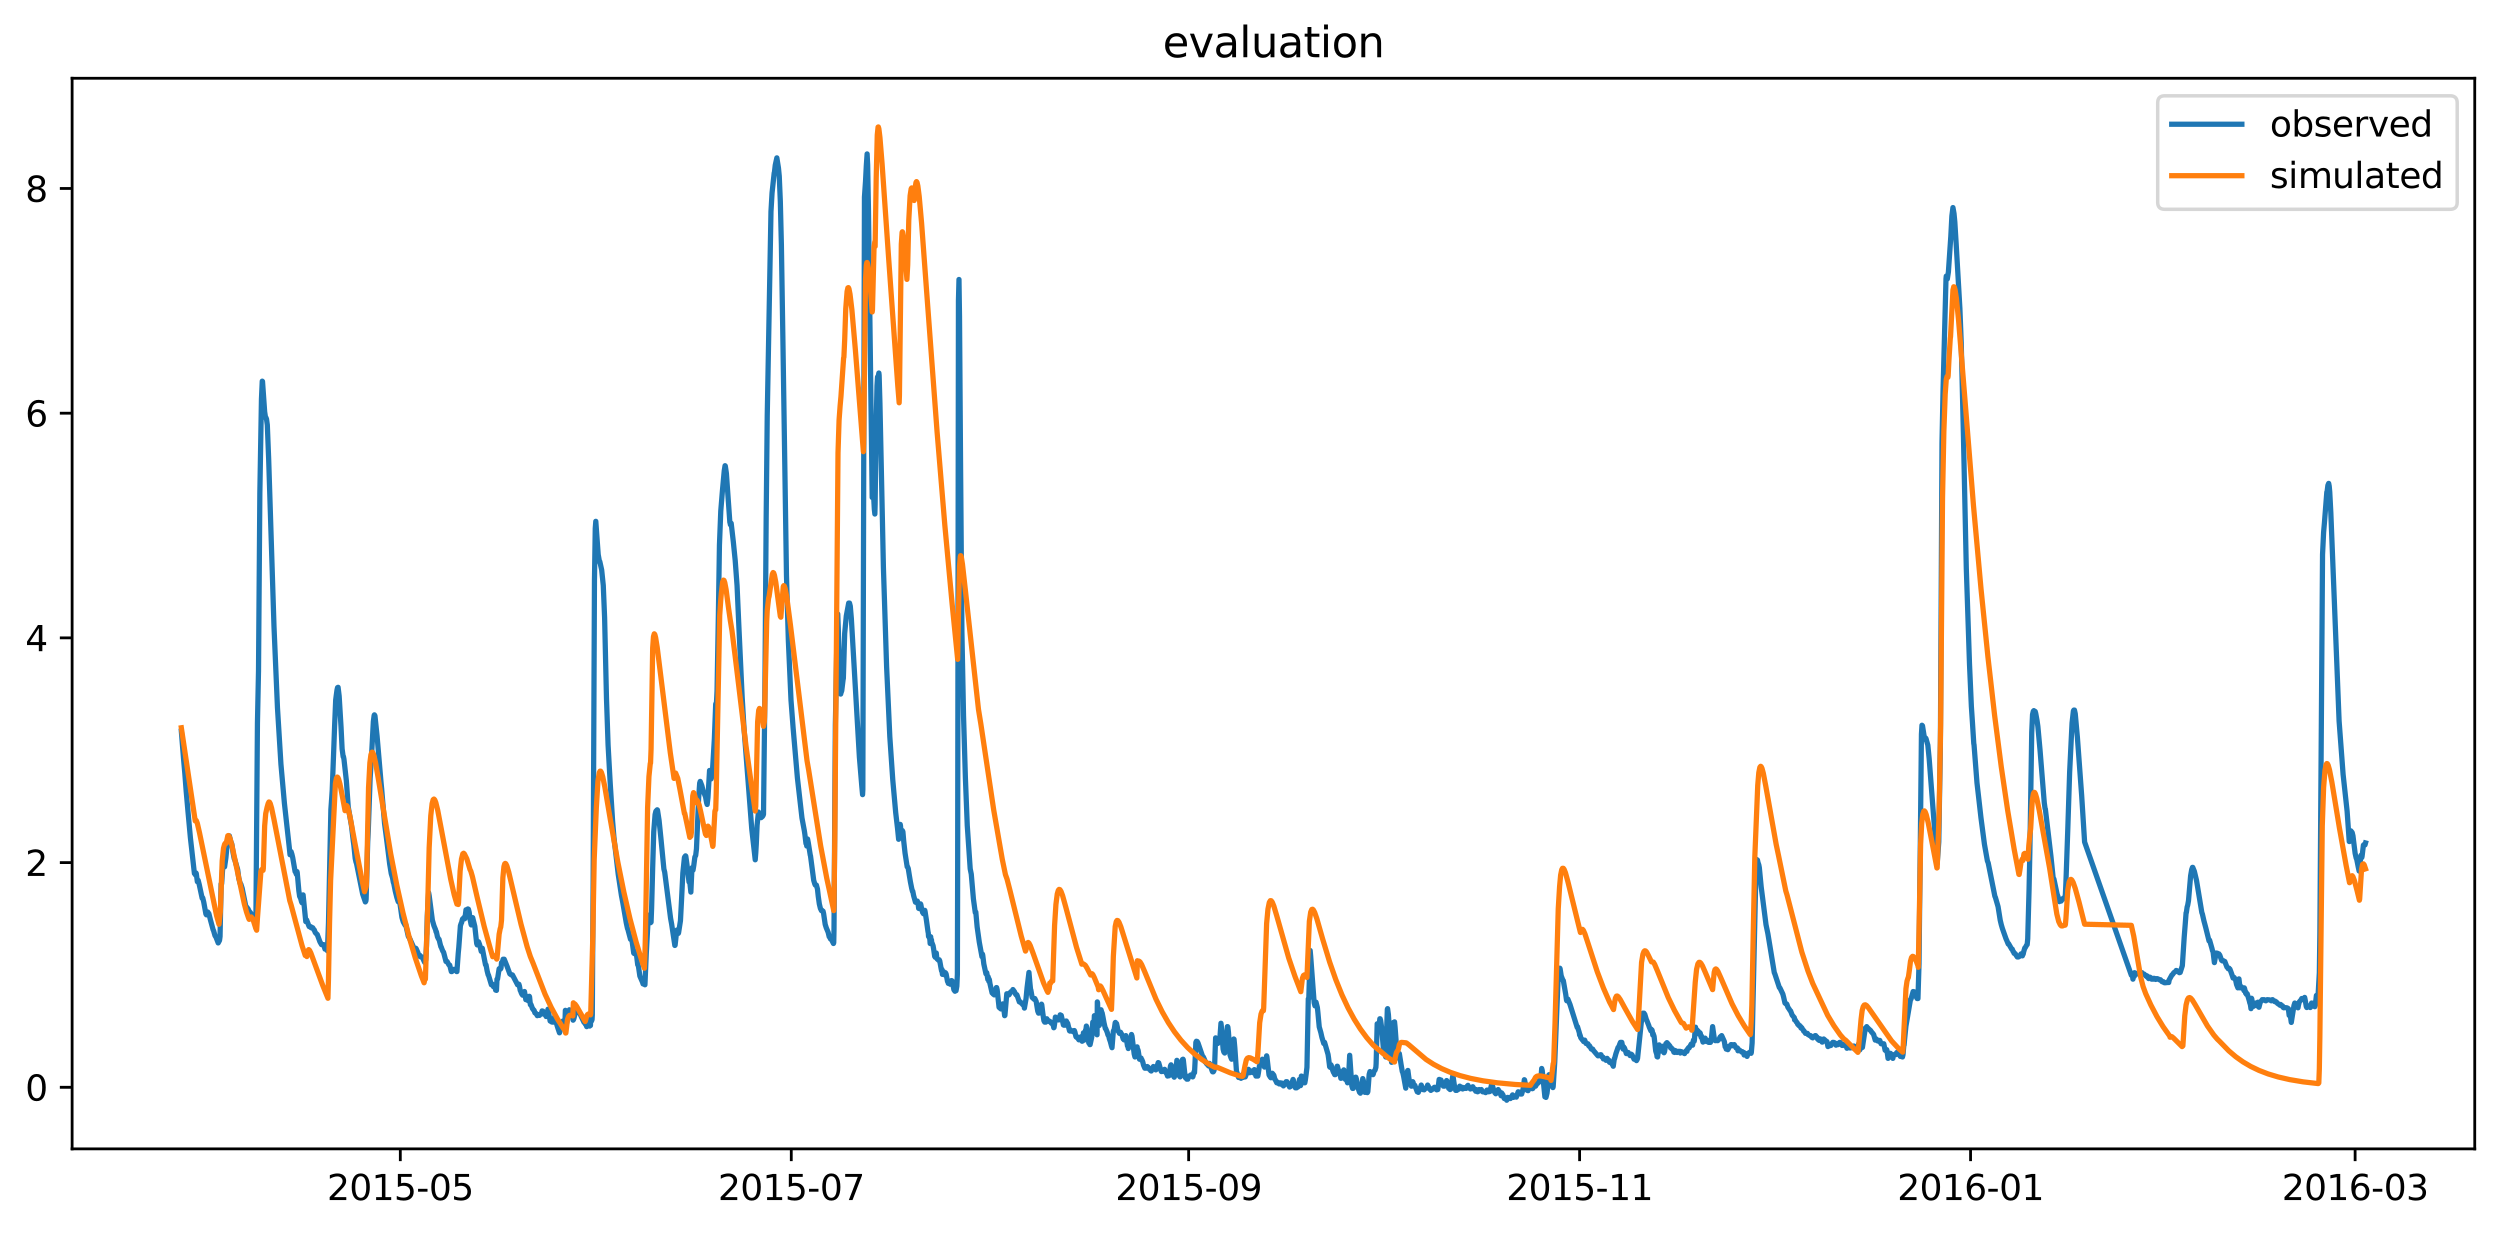 <?xml version="1.0" encoding="utf-8" standalone="no"?>
<!DOCTYPE svg PUBLIC "-//W3C//DTD SVG 1.1//EN"
  "http://www.w3.org/Graphics/SVG/1.1/DTD/svg11.dtd">
<svg xmlns:xlink="http://www.w3.org/1999/xlink" width="712.773pt" height="351.436pt" viewBox="0 0 712.773 351.436" xmlns="http://www.w3.org/2000/svg" version="1.1">
 <defs>
  <style type="text/css">*{stroke-linejoin: round; stroke-linecap: butt}</style>
 </defs>
 <g id="figure_1">
  <g id="patch_1">
   <path d="M 0 351.436 
L 712.773 351.436 
L 712.773 0 
L 0 0 
z
" style="fill: #ffffff"/>
  </g>
  <g id="axes_1">
   <g id="patch_2">
    <path d="M 20.562 327.558 
L 705.572 327.558 
L 705.572 22.318 
L 20.562 22.318 
z
" style="fill: #ffffff"/>
   </g>
   <g id="matplotlib.axis_1">
    <g id="xtick_1">
     <g id="line2d_1">
      <defs>
       <path id="mf94c1c3549" d="M 0 0 
L 0 3.5 
" style="stroke: #000000; stroke-width: 0.8"/>
      </defs>
      <g>
       <use xlink:href="#mf94c1c3549" x="114.133" y="327.558" style="stroke: #000000; stroke-width: 0.8"/>
      </g>
     </g>
     <g id="text_1">
      <!-- 2015-05 -->
      <g transform="translate(93.241 342.157) scale(0.1 -0.1)">
       <defs>
        <path id="DejaVuSans-32" d="M 1228 531 
L 3431 531 
L 3431 0 
L 469 0 
L 469 531 
Q 828 903 1448 1529 
Q 2069 2156 2228 2338 
Q 2531 2678 2651 2914 
Q 2772 3150 2772 3378 
Q 2772 3750 2511 3984 
Q 2250 4219 1831 4219 
Q 1534 4219 1204 4116 
Q 875 4013 500 3803 
L 500 4441 
Q 881 4594 1212 4672 
Q 1544 4750 1819 4750 
Q 2544 4750 2975 4387 
Q 3406 4025 3406 3419 
Q 3406 3131 3298 2873 
Q 3191 2616 2906 2266 
Q 2828 2175 2409 1742 
Q 1991 1309 1228 531 
z
" transform="scale(0.016)"/>
        <path id="DejaVuSans-30" d="M 2034 4250 
Q 1547 4250 1301 3770 
Q 1056 3291 1056 2328 
Q 1056 1369 1301 889 
Q 1547 409 2034 409 
Q 2525 409 2770 889 
Q 3016 1369 3016 2328 
Q 3016 3291 2770 3770 
Q 2525 4250 2034 4250 
z
M 2034 4750 
Q 2819 4750 3233 4129 
Q 3647 3509 3647 2328 
Q 3647 1150 3233 529 
Q 2819 -91 2034 -91 
Q 1250 -91 836 529 
Q 422 1150 422 2328 
Q 422 3509 836 4129 
Q 1250 4750 2034 4750 
z
" transform="scale(0.016)"/>
        <path id="DejaVuSans-31" d="M 794 531 
L 1825 531 
L 1825 4091 
L 703 3866 
L 703 4441 
L 1819 4666 
L 2450 4666 
L 2450 531 
L 3481 531 
L 3481 0 
L 794 0 
L 794 531 
z
" transform="scale(0.016)"/>
        <path id="DejaVuSans-35" d="M 691 4666 
L 3169 4666 
L 3169 4134 
L 1269 4134 
L 1269 2991 
Q 1406 3038 1543 3061 
Q 1681 3084 1819 3084 
Q 2600 3084 3056 2656 
Q 3513 2228 3513 1497 
Q 3513 744 3044 326 
Q 2575 -91 1722 -91 
Q 1428 -91 1123 -41 
Q 819 9 494 109 
L 494 744 
Q 775 591 1075 516 
Q 1375 441 1709 441 
Q 2250 441 2565 725 
Q 2881 1009 2881 1497 
Q 2881 1984 2565 2268 
Q 2250 2553 1709 2553 
Q 1456 2553 1204 2497 
Q 953 2441 691 2322 
L 691 4666 
z
" transform="scale(0.016)"/>
        <path id="DejaVuSans-2d" d="M 313 2009 
L 1997 2009 
L 1997 1497 
L 313 1497 
L 313 2009 
z
" transform="scale(0.016)"/>
       </defs>
       <use xlink:href="#DejaVuSans-32"/>
       <use xlink:href="#DejaVuSans-30" x="63.623"/>
       <use xlink:href="#DejaVuSans-31" x="127.246"/>
       <use xlink:href="#DejaVuSans-35" x="190.869"/>
       <use xlink:href="#DejaVuSans-2d" x="254.492"/>
       <use xlink:href="#DejaVuSans-30" x="290.576"/>
       <use xlink:href="#DejaVuSans-35" x="354.199"/>
      </g>
     </g>
    </g>
    <g id="xtick_2">
     <g id="line2d_2">
      <g>
       <use xlink:href="#mf94c1c3549" x="225.6" y="327.558" style="stroke: #000000; stroke-width: 0.8"/>
      </g>
     </g>
     <g id="text_2">
      <!-- 2015-07 -->
      <g transform="translate(204.708 342.157) scale(0.1 -0.1)">
       <defs>
        <path id="DejaVuSans-37" d="M 525 4666 
L 3525 4666 
L 3525 4397 
L 1831 0 
L 1172 0 
L 2766 4134 
L 525 4134 
L 525 4666 
z
" transform="scale(0.016)"/>
       </defs>
       <use xlink:href="#DejaVuSans-32"/>
       <use xlink:href="#DejaVuSans-30" x="63.623"/>
       <use xlink:href="#DejaVuSans-31" x="127.246"/>
       <use xlink:href="#DejaVuSans-35" x="190.869"/>
       <use xlink:href="#DejaVuSans-2d" x="254.492"/>
       <use xlink:href="#DejaVuSans-30" x="290.576"/>
       <use xlink:href="#DejaVuSans-37" x="354.199"/>
      </g>
     </g>
    </g>
    <g id="xtick_3">
     <g id="line2d_3">
      <g>
       <use xlink:href="#mf94c1c3549" x="338.894" y="327.558" style="stroke: #000000; stroke-width: 0.8"/>
      </g>
     </g>
     <g id="text_3">
      <!-- 2015-09 -->
      <g transform="translate(318.002 342.157) scale(0.1 -0.1)">
       <defs>
        <path id="DejaVuSans-39" d="M 703 97 
L 703 672 
Q 941 559 1184 500 
Q 1428 441 1663 441 
Q 2288 441 2617 861 
Q 2947 1281 2994 2138 
Q 2813 1869 2534 1725 
Q 2256 1581 1919 1581 
Q 1219 1581 811 2004 
Q 403 2428 403 3163 
Q 403 3881 828 4315 
Q 1253 4750 1959 4750 
Q 2769 4750 3195 4129 
Q 3622 3509 3622 2328 
Q 3622 1225 3098 567 
Q 2575 -91 1691 -91 
Q 1453 -91 1209 -44 
Q 966 3 703 97 
z
M 1959 2075 
Q 2384 2075 2632 2365 
Q 2881 2656 2881 3163 
Q 2881 3666 2632 3958 
Q 2384 4250 1959 4250 
Q 1534 4250 1286 3958 
Q 1038 3666 1038 3163 
Q 1038 2656 1286 2365 
Q 1534 2075 1959 2075 
z
" transform="scale(0.016)"/>
       </defs>
       <use xlink:href="#DejaVuSans-32"/>
       <use xlink:href="#DejaVuSans-30" x="63.623"/>
       <use xlink:href="#DejaVuSans-31" x="127.246"/>
       <use xlink:href="#DejaVuSans-35" x="190.869"/>
       <use xlink:href="#DejaVuSans-2d" x="254.492"/>
       <use xlink:href="#DejaVuSans-30" x="290.576"/>
       <use xlink:href="#DejaVuSans-39" x="354.199"/>
      </g>
     </g>
    </g>
    <g id="xtick_4">
     <g id="line2d_4">
      <g>
       <use xlink:href="#mf94c1c3549" x="450.36" y="327.558" style="stroke: #000000; stroke-width: 0.8"/>
      </g>
     </g>
     <g id="text_4">
      <!-- 2015-11 -->
      <g transform="translate(429.469 342.157) scale(0.1 -0.1)">
       <use xlink:href="#DejaVuSans-32"/>
       <use xlink:href="#DejaVuSans-30" x="63.623"/>
       <use xlink:href="#DejaVuSans-31" x="127.246"/>
       <use xlink:href="#DejaVuSans-35" x="190.869"/>
       <use xlink:href="#DejaVuSans-2d" x="254.492"/>
       <use xlink:href="#DejaVuSans-31" x="290.576"/>
       <use xlink:href="#DejaVuSans-31" x="354.199"/>
      </g>
     </g>
    </g>
    <g id="xtick_5">
     <g id="line2d_5">
      <g>
       <use xlink:href="#mf94c1c3549" x="561.827" y="327.558" style="stroke: #000000; stroke-width: 0.8"/>
      </g>
     </g>
     <g id="text_5">
      <!-- 2016-01 -->
      <g transform="translate(540.936 342.157) scale(0.1 -0.1)">
       <defs>
        <path id="DejaVuSans-36" d="M 2113 2584 
Q 1688 2584 1439 2293 
Q 1191 2003 1191 1497 
Q 1191 994 1439 701 
Q 1688 409 2113 409 
Q 2538 409 2786 701 
Q 3034 994 3034 1497 
Q 3034 2003 2786 2293 
Q 2538 2584 2113 2584 
z
M 3366 4563 
L 3366 3988 
Q 3128 4100 2886 4159 
Q 2644 4219 2406 4219 
Q 1781 4219 1451 3797 
Q 1122 3375 1075 2522 
Q 1259 2794 1537 2939 
Q 1816 3084 2150 3084 
Q 2853 3084 3261 2657 
Q 3669 2231 3669 1497 
Q 3669 778 3244 343 
Q 2819 -91 2113 -91 
Q 1303 -91 875 529 
Q 447 1150 447 2328 
Q 447 3434 972 4092 
Q 1497 4750 2381 4750 
Q 2619 4750 2861 4703 
Q 3103 4656 3366 4563 
z
" transform="scale(0.016)"/>
       </defs>
       <use xlink:href="#DejaVuSans-32"/>
       <use xlink:href="#DejaVuSans-30" x="63.623"/>
       <use xlink:href="#DejaVuSans-31" x="127.246"/>
       <use xlink:href="#DejaVuSans-36" x="190.869"/>
       <use xlink:href="#DejaVuSans-2d" x="254.492"/>
       <use xlink:href="#DejaVuSans-30" x="290.576"/>
       <use xlink:href="#DejaVuSans-31" x="354.199"/>
      </g>
     </g>
    </g>
    <g id="xtick_6">
     <g id="line2d_6">
      <g>
       <use xlink:href="#mf94c1c3549" x="671.466" y="327.558" style="stroke: #000000; stroke-width: 0.8"/>
      </g>
     </g>
     <g id="text_6">
      <!-- 2016-03 -->
      <g transform="translate(650.575 342.157) scale(0.1 -0.1)">
       <defs>
        <path id="DejaVuSans-33" d="M 2597 2516 
Q 3050 2419 3304 2112 
Q 3559 1806 3559 1356 
Q 3559 666 3084 287 
Q 2609 -91 1734 -91 
Q 1441 -91 1130 -33 
Q 819 25 488 141 
L 488 750 
Q 750 597 1062 519 
Q 1375 441 1716 441 
Q 2309 441 2620 675 
Q 2931 909 2931 1356 
Q 2931 1769 2642 2001 
Q 2353 2234 1838 2234 
L 1294 2234 
L 1294 2753 
L 1863 2753 
Q 2328 2753 2575 2939 
Q 2822 3125 2822 3475 
Q 2822 3834 2567 4026 
Q 2313 4219 1838 4219 
Q 1578 4219 1281 4162 
Q 984 4106 628 3988 
L 628 4550 
Q 988 4650 1302 4700 
Q 1616 4750 1894 4750 
Q 2613 4750 3031 4423 
Q 3450 4097 3450 3541 
Q 3450 3153 3228 2886 
Q 3006 2619 2597 2516 
z
" transform="scale(0.016)"/>
       </defs>
       <use xlink:href="#DejaVuSans-32"/>
       <use xlink:href="#DejaVuSans-30" x="63.623"/>
       <use xlink:href="#DejaVuSans-31" x="127.246"/>
       <use xlink:href="#DejaVuSans-36" x="190.869"/>
       <use xlink:href="#DejaVuSans-2d" x="254.492"/>
       <use xlink:href="#DejaVuSans-30" x="290.576"/>
       <use xlink:href="#DejaVuSans-33" x="354.199"/>
      </g>
     </g>
    </g>
   </g>
   <g id="matplotlib.axis_2">
    <g id="ytick_1">
     <g id="line2d_7">
      <defs>
       <path id="m992b652e9b" d="M 0 0 
L -3.5 0 
" style="stroke: #000000; stroke-width: 0.8"/>
      </defs>
      <g>
       <use xlink:href="#m992b652e9b" x="20.562" y="310" style="stroke: #000000; stroke-width: 0.8"/>
      </g>
     </g>
     <g id="text_7">
      <!-- 0 -->
      <g transform="translate(7.2 313.799) scale(0.1 -0.1)">
       <use xlink:href="#DejaVuSans-30"/>
      </g>
     </g>
    </g>
    <g id="ytick_2">
     <g id="line2d_8">
      <g>
       <use xlink:href="#m992b652e9b" x="20.562" y="245.934" style="stroke: #000000; stroke-width: 0.8"/>
      </g>
     </g>
     <g id="text_8">
      <!-- 2 -->
      <g transform="translate(7.2 249.734) scale(0.1 -0.1)">
       <use xlink:href="#DejaVuSans-32"/>
      </g>
     </g>
    </g>
    <g id="ytick_3">
     <g id="line2d_9">
      <g>
       <use xlink:href="#m992b652e9b" x="20.562" y="181.869" style="stroke: #000000; stroke-width: 0.8"/>
      </g>
     </g>
     <g id="text_9">
      <!-- 4 -->
      <g transform="translate(7.2 185.668) scale(0.1 -0.1)">
       <defs>
        <path id="DejaVuSans-34" d="M 2419 4116 
L 825 1625 
L 2419 1625 
L 2419 4116 
z
M 2253 4666 
L 3047 4666 
L 3047 1625 
L 3713 1625 
L 3713 1100 
L 3047 1100 
L 3047 0 
L 2419 0 
L 2419 1100 
L 313 1100 
L 313 1709 
L 2253 4666 
z
" transform="scale(0.016)"/>
       </defs>
       <use xlink:href="#DejaVuSans-34"/>
      </g>
     </g>
    </g>
    <g id="ytick_4">
     <g id="line2d_10">
      <g>
       <use xlink:href="#m992b652e9b" x="20.562" y="117.804" style="stroke: #000000; stroke-width: 0.8"/>
      </g>
     </g>
     <g id="text_10">
      <!-- 6 -->
      <g transform="translate(7.2 121.603) scale(0.1 -0.1)">
       <use xlink:href="#DejaVuSans-36"/>
      </g>
     </g>
    </g>
    <g id="ytick_5">
     <g id="line2d_11">
      <g>
       <use xlink:href="#m992b652e9b" x="20.562" y="53.738" style="stroke: #000000; stroke-width: 0.8"/>
      </g>
     </g>
     <g id="text_11">
      <!-- 8 -->
      <g transform="translate(7.2 57.538) scale(0.1 -0.1)">
       <defs>
        <path id="DejaVuSans-38" d="M 2034 2216 
Q 1584 2216 1326 1975 
Q 1069 1734 1069 1313 
Q 1069 891 1326 650 
Q 1584 409 2034 409 
Q 2484 409 2743 651 
Q 3003 894 3003 1313 
Q 3003 1734 2745 1975 
Q 2488 2216 2034 2216 
z
M 1403 2484 
Q 997 2584 770 2862 
Q 544 3141 544 3541 
Q 544 4100 942 4425 
Q 1341 4750 2034 4750 
Q 2731 4750 3128 4425 
Q 3525 4100 3525 3541 
Q 3525 3141 3298 2862 
Q 3072 2584 2669 2484 
Q 3125 2378 3379 2068 
Q 3634 1759 3634 1313 
Q 3634 634 3220 271 
Q 2806 -91 2034 -91 
Q 1263 -91 848 271 
Q 434 634 434 1313 
Q 434 1759 690 2068 
Q 947 2378 1403 2484 
z
M 1172 3481 
Q 1172 3119 1398 2916 
Q 1625 2713 2034 2713 
Q 2441 2713 2670 2916 
Q 2900 3119 2900 3481 
Q 2900 3844 2670 4047 
Q 2441 4250 2034 4250 
Q 1625 4250 1398 4047 
Q 1172 3844 1172 3481 
z
" transform="scale(0.016)"/>
       </defs>
       <use xlink:href="#DejaVuSans-38"/>
      </g>
     </g>
    </g>
   </g>
   <g id="line2d_12">
    <path d="M 51.699 208.456 
L 52.308 216.064 
L 52.689 220.468 
L 53.07 225.434 
L 53.603 231.44 
L 54.288 238.887 
L 55.43 249.058 
L 55.506 248.978 
L 55.735 249.458 
L 55.887 248.897 
L 55.963 249.058 
L 56.268 251.38 
L 56.344 251.22 
L 56.496 250.98 
L 56.801 252.181 
L 57.638 256.105 
L 57.714 255.865 
L 57.79 255.945 
L 58.095 257.226 
L 58.704 260.589 
L 58.856 260.83 
L 58.932 260.75 
L 59.085 260.349 
L 59.237 260.029 
L 59.313 260.189 
L 59.542 260.429 
L 59.998 262.271 
L 60.76 265.074 
L 60.912 265.394 
L 61.064 265.955 
L 61.293 266.756 
L 61.597 267.236 
L 62.054 268.437 
L 62.206 268.838 
L 62.587 268.117 
L 62.739 266.996 
L 63.044 252.021 
L 63.12 252.181 
L 63.196 251.941 
L 63.501 247.376 
L 63.653 245.614 
L 63.729 245.854 
L 63.958 247.056 
L 64.034 247.136 
L 64.414 244.493 
L 64.871 239.608 
L 65.1 239.208 
L 65.404 238.327 
L 65.633 239.368 
L 65.937 240.409 
L 66.013 240.409 
L 66.089 240.649 
L 66.47 243.212 
L 66.775 244.813 
L 66.851 244.813 
L 67.765 247.936 
L 68.069 250.339 
L 68.45 251.78 
L 68.602 252.181 
L 68.678 252.101 
L 69.059 253.302 
L 69.211 254.103 
L 69.668 256.345 
L 70.049 258.267 
L 70.734 259.148 
L 71.267 260.269 
L 71.343 260.109 
L 71.571 260.509 
L 71.952 261.07 
L 72.181 261.39 
L 72.333 261.23 
L 72.409 260.91 
L 72.637 261.791 
L 72.942 264.273 
L 73.399 206.134 
L 73.703 191.319 
L 74.084 140.627 
L 74.541 113.8 
L 74.769 108.674 
L 74.845 108.754 
L 75.455 117.403 
L 75.683 118.925 
L 75.759 119.165 
L 75.835 119.085 
L 75.987 119.485 
L 76.216 121.167 
L 76.597 130.857 
L 78.119 178.666 
L 79.109 201.809 
L 80.099 217.906 
L 81.089 229.037 
L 82.459 241.45 
L 82.688 243.692 
L 82.916 242.971 
L 82.992 242.811 
L 83.221 243.532 
L 83.449 244.493 
L 84.134 248.497 
L 84.21 248.497 
L 84.515 249.298 
L 84.667 248.497 
L 84.743 248.817 
L 85.2 253.943 
L 85.429 255.544 
L 85.733 256.185 
L 85.962 257.066 
L 86.114 257.386 
L 86.266 256.025 
L 86.418 255.144 
L 87.18 262.752 
L 87.408 262.271 
L 87.789 263.232 
L 88.017 263.873 
L 88.17 264.193 
L 88.246 264.113 
L 88.55 264.193 
L 88.703 264.513 
L 88.779 264.433 
L 88.855 264.353 
L 89.007 264.513 
L 89.159 264.513 
L 89.54 265.154 
L 89.616 265.154 
L 89.845 265.795 
L 90.073 266.115 
L 90.225 266.195 
L 90.378 266.435 
L 90.454 266.435 
L 91.215 268.517 
L 91.672 269.318 
L 92.281 269.318 
L 92.433 269.879 
L 92.662 270.6 
L 92.814 269.799 
L 92.89 269.398 
L 92.966 269.478 
L 93.271 270.68 
L 93.347 271.08 
L 93.652 263.152 
L 94.337 230.799 
L 94.565 227.596 
L 94.718 225.273 
L 95.174 213.181 
L 95.403 206.855 
L 95.707 199.567 
L 95.86 198.366 
L 96.088 196.684 
L 96.24 196.044 
L 96.316 196.124 
L 96.393 195.963 
L 96.697 198.446 
L 97.23 207.255 
L 97.535 213.501 
L 97.839 215.744 
L 97.915 215.664 
L 98.068 216.464 
L 98.753 222.631 
L 99.286 230.078 
L 100.2 235.364 
L 100.732 239.848 
L 100.885 240.969 
L 101.265 244.733 
L 101.494 245.774 
L 101.646 246.175 
L 103.397 254.904 
L 104.159 257.146 
L 104.311 256.906 
L 104.387 256.345 
L 104.844 239.848 
L 104.996 236.885 
L 105.529 221.91 
L 105.91 215.824 
L 106.443 205.733 
L 106.671 203.972 
L 106.747 203.811 
L 106.9 204.052 
L 107.509 209.898 
L 108.651 223.271 
L 108.803 224.793 
L 109.641 234.803 
L 109.945 237.125 
L 110.326 240.088 
L 111.087 246.255 
L 111.544 249.058 
L 111.925 250.339 
L 112.153 251.62 
L 112.229 251.7 
L 112.686 254.023 
L 113.143 255.865 
L 113.524 257.066 
L 113.6 257.146 
L 113.752 256.745 
L 113.828 256.826 
L 113.904 256.906 
L 114.057 257.787 
L 114.59 261.55 
L 114.97 262.832 
L 115.503 263.793 
L 115.656 263.552 
L 116.417 266.996 
L 116.722 267.396 
L 116.874 267.717 
L 117.94 270.119 
L 118.092 270.439 
L 118.168 270.439 
L 118.32 270.6 
L 118.473 270.52 
L 118.549 270.359 
L 118.625 270.439 
L 119.158 271.641 
L 119.386 272.602 
L 119.691 272.361 
L 119.996 272.842 
L 120.148 272.762 
L 120.528 273.162 
L 120.757 273.723 
L 120.909 274.043 
L 121.061 274.363 
L 121.366 273.723 
L 121.594 269.719 
L 121.823 261.15 
L 121.975 258.347 
L 122.204 254.503 
L 122.356 255.304 
L 123.269 262.351 
L 123.726 263.953 
L 124.183 265.074 
L 124.335 265.715 
L 124.412 265.635 
L 124.716 267.076 
L 125.021 267.717 
L 125.173 267.797 
L 125.477 269.078 
L 125.706 269.959 
L 125.782 269.959 
L 126.01 270.6 
L 126.239 271.16 
L 126.467 271.481 
L 127.153 274.123 
L 127.457 274.123 
L 127.99 275.084 
L 128.218 275.164 
L 128.675 277.006 
L 128.828 277.006 
L 129.056 276.606 
L 129.284 276.686 
L 129.437 276.366 
L 129.589 276.366 
L 129.741 276.686 
L 130.046 276.686 
L 130.198 277.006 
L 130.274 277.006 
L 130.655 271.721 
L 130.807 270.119 
L 131.264 263.953 
L 131.492 263.232 
L 131.569 263.152 
L 131.797 262.271 
L 131.873 262.031 
L 131.949 262.111 
L 132.178 261.711 
L 132.33 261.55 
L 132.482 261.951 
L 132.558 261.791 
L 132.863 259.388 
L 133.015 260.349 
L 133.167 259.789 
L 133.396 259.148 
L 133.548 259.228 
L 133.777 260.109 
L 134.005 262.111 
L 134.157 262.752 
L 134.31 263.552 
L 134.386 263.713 
L 134.462 263.392 
L 134.69 261.63 
L 134.766 261.63 
L 135.375 264.113 
L 135.908 268.998 
L 136.061 269.398 
L 136.213 269.078 
L 136.365 268.678 
L 136.441 268.517 
L 136.746 269.318 
L 137.203 271.24 
L 137.279 271.16 
L 137.507 270.359 
L 137.888 272.361 
L 138.421 275.084 
L 138.497 275.004 
L 138.573 275.084 
L 138.878 276.766 
L 139.182 277.967 
L 139.259 277.967 
L 140.096 280.77 
L 140.172 280.45 
L 140.324 280.85 
L 140.401 280.61 
L 140.705 281.331 
L 140.781 281.331 
L 141.01 281.01 
L 141.162 281.491 
L 141.314 282.292 
L 141.467 282.051 
L 141.543 282.372 
L 141.695 279.168 
L 141.771 279.248 
L 141.847 279.168 
L 142.304 276.205 
L 142.38 276.366 
L 142.456 276.446 
L 142.532 276.045 
L 142.685 276.285 
L 142.837 276.045 
L 142.989 274.444 
L 143.142 274.604 
L 143.446 273.483 
L 143.598 273.483 
L 143.675 273.643 
L 143.751 273.483 
L 143.979 274.043 
L 144.588 275.565 
L 145.35 277.647 
L 145.806 277.967 
L 145.883 277.887 
L 145.959 277.967 
L 146.111 277.967 
L 147.405 280.45 
L 147.558 280.77 
L 147.634 280.53 
L 147.938 280.61 
L 148.091 281.09 
L 148.319 282.372 
L 148.395 282.452 
L 148.624 283.092 
L 148.776 283.413 
L 149.004 283.733 
L 149.157 283.333 
L 149.233 283.333 
L 149.537 282.692 
L 149.918 285.014 
L 149.994 284.694 
L 150.146 284.053 
L 150.375 284.694 
L 150.603 285.335 
L 150.908 284.053 
L 150.984 284.214 
L 151.212 286.456 
L 151.288 286.216 
L 151.441 286.536 
L 151.821 287.577 
L 151.898 287.577 
L 152.05 287.897 
L 152.202 287.977 
L 152.278 288.057 
L 152.507 288.778 
L 152.735 288.858 
L 153.116 289.419 
L 153.192 289.579 
L 153.268 289.499 
L 153.573 289.419 
L 153.649 289.259 
L 153.801 289.499 
L 153.877 289.259 
L 153.953 289.339 
L 154.258 288.938 
L 154.334 289.098 
L 154.562 288.218 
L 154.791 288.298 
L 155.095 289.179 
L 155.248 289.179 
L 155.4 288.858 
L 155.476 288.858 
L 155.628 289.179 
L 155.704 289.819 
L 155.781 289.579 
L 156.009 289.179 
L 156.237 287.737 
L 156.314 287.737 
L 156.542 289.419 
L 156.847 291.101 
L 156.999 291.101 
L 157.227 291.341 
L 157.303 291.261 
L 157.456 291.421 
L 157.76 291.421 
L 157.912 290.94 
L 158.141 289.899 
L 158.826 292.382 
L 159.055 293.103 
L 159.511 294.464 
L 159.587 294.304 
L 159.816 293.343 
L 159.892 293.263 
L 160.501 291.101 
L 160.882 291.101 
L 161.034 291.421 
L 161.11 290.54 
L 161.186 288.057 
L 161.263 288.858 
L 161.491 291.421 
L 161.567 291.581 
L 161.643 291.181 
L 161.872 288.618 
L 162.176 288.218 
L 162.328 287.897 
L 162.861 288.618 
L 162.938 288.778 
L 163.318 290.54 
L 163.394 290.86 
L 163.471 290.78 
L 163.623 290.38 
L 164.08 288.538 
L 164.308 288.218 
L 164.689 288.538 
L 164.841 288.218 
L 164.917 288.218 
L 165.146 288.858 
L 165.298 288.858 
L 165.679 289.739 
L 166.516 291.501 
L 166.592 291.421 
L 166.668 291.421 
L 166.897 291.981 
L 167.125 292.302 
L 167.277 292.702 
L 167.506 291.661 
L 167.582 291.741 
L 167.81 292.382 
L 167.887 292.302 
L 167.963 292.382 
L 168.115 292.542 
L 168.267 292.382 
L 168.343 292.382 
L 168.42 290.22 
L 168.496 290.62 
L 168.648 291.101 
L 168.8 290.7 
L 168.876 289.339 
L 169.105 251.3 
L 169.485 165.452 
L 169.714 150.637 
L 169.866 148.635 
L 170.551 158.085 
L 170.932 160.247 
L 171.008 160.087 
L 171.541 162.489 
L 171.998 166.894 
L 172.379 176.103 
L 172.912 199.087 
L 173.369 212.38 
L 173.978 223.351 
L 174.663 234.162 
L 175.044 238.807 
L 176.262 249.298 
L 177.175 255.304 
L 177.556 257.306 
L 178.546 263.072 
L 178.927 264.834 
L 179.003 264.914 
L 179.764 267.797 
L 179.916 267.637 
L 180.221 268.357 
L 180.678 271.721 
L 180.83 271.881 
L 181.059 271.32 
L 181.135 271.24 
L 181.211 271.32 
L 181.515 272.602 
L 181.82 275.084 
L 181.896 274.924 
L 182.048 275.645 
L 182.429 278.287 
L 183.19 280.049 
L 183.343 280.53 
L 183.419 280.53 
L 183.571 279.889 
L 183.647 280.129 
L 183.876 280.77 
L 184.256 271.961 
L 184.789 262.111 
L 184.942 260.91 
L 185.17 261.871 
L 185.398 262.912 
L 185.475 263.072 
L 185.627 262.912 
L 185.779 258.908 
L 186.084 247.376 
L 186.388 237.125 
L 186.769 232.24 
L 186.997 231.279 
L 187.378 230.879 
L 187.454 230.959 
L 187.911 233.922 
L 188.444 239.128 
L 189.281 247.776 
L 189.51 248.657 
L 189.891 251.62 
L 191.185 261.791 
L 191.49 263.472 
L 192.403 269.559 
L 192.479 269.478 
L 192.936 265.314 
L 193.012 265.154 
L 193.317 266.115 
L 193.393 266.115 
L 193.469 265.955 
L 194.002 262.511 
L 194.307 256.665 
L 194.687 248.897 
L 195.144 244.413 
L 195.449 244.012 
L 195.525 244.093 
L 195.829 246.255 
L 196.439 251.46 
L 196.591 251.38 
L 196.667 251.54 
L 196.971 254.343 
L 197.276 247.616 
L 197.352 247.376 
L 197.504 248.097 
L 197.581 248.097 
L 197.809 246.735 
L 198.114 244.333 
L 198.342 243.932 
L 198.57 242.01 
L 199.179 227.676 
L 199.484 223.271 
L 199.636 222.791 
L 200.093 223.992 
L 200.474 225.514 
L 200.855 226.395 
L 201.159 227.195 
L 201.464 228.877 
L 201.616 229.358 
L 201.844 227.436 
L 202.301 219.668 
L 202.758 222.07 
L 202.986 221.109 
L 203.139 219.668 
L 203.672 210.618 
L 204.052 200.688 
L 204.205 200.448 
L 204.281 200.128 
L 204.433 197.005 
L 204.814 175.302 
L 205.118 155.442 
L 205.499 145.672 
L 205.956 140.066 
L 206.489 134.22 
L 206.717 132.779 
L 206.793 132.859 
L 207.098 134.941 
L 208.088 148.955 
L 208.164 149.116 
L 208.24 149.596 
L 208.392 149.116 
L 208.468 149.196 
L 209.077 154.481 
L 209.61 159.767 
L 210.143 166.974 
L 210.676 178.986 
L 211.59 198.606 
L 212.123 207.655 
L 214.331 236.325 
L 215.321 245.134 
L 215.473 243.212 
L 215.625 240.649 
L 215.854 235.284 
L 216.235 231.52 
L 216.311 231.84 
L 216.463 232.16 
L 216.691 233.121 
L 216.844 232.881 
L 216.92 232.961 
L 216.996 233.121 
L 217.148 232.961 
L 217.3 232.881 
L 217.529 232.561 
L 217.681 232.16 
L 218.062 198.766 
L 218.443 147.514 
L 218.747 118.524 
L 219.813 60.305 
L 220.118 55.02 
L 220.727 49.334 
L 220.803 49.094 
L 221.031 47.092 
L 221.488 45.009 
L 221.945 47.892 
L 222.173 50.215 
L 222.478 57.422 
L 222.782 69.835 
L 223.239 98.664 
L 224.229 164.011 
L 224.762 182.51 
L 225.523 199.647 
L 226.133 207.655 
L 227.351 221.83 
L 228.645 233.201 
L 229.33 236.885 
L 229.483 237.926 
L 229.787 240.489 
L 229.863 240.249 
L 230.016 241.21 
L 230.244 239.208 
L 230.472 240.409 
L 231.005 243.772 
L 231.082 244.012 
L 231.995 250.98 
L 232.3 252.021 
L 232.452 252.341 
L 232.757 252.341 
L 233.061 253.462 
L 233.29 255.544 
L 233.594 257.706 
L 233.899 258.988 
L 234.051 259.308 
L 234.203 259.628 
L 234.279 259.468 
L 234.508 259.709 
L 234.66 259.789 
L 234.812 260.429 
L 235.269 263.552 
L 235.574 264.513 
L 236.107 265.795 
L 236.411 267.076 
L 236.487 267.076 
L 236.792 267.717 
L 237.02 267.797 
L 237.629 268.998 
L 237.706 268.758 
L 237.782 264.994 
L 238.162 206.694 
L 238.315 198.926 
L 238.695 176.504 
L 238.848 175.062 
L 239 179.066 
L 239.533 196.844 
L 239.609 196.924 
L 239.685 197.885 
L 239.761 197.565 
L 239.99 196.924 
L 240.37 193.801 
L 240.447 193.401 
L 240.599 188.436 
L 240.827 180.588 
L 241.284 175.623 
L 241.969 171.939 
L 242.198 171.939 
L 242.426 172.82 
L 242.731 176.424 
L 245.015 215.824 
L 245.7 224.072 
L 245.928 226.555 
L 246.005 225.113 
L 246.461 56.221 
L 246.766 51.736 
L 246.994 47.252 
L 247.223 43.888 
L 247.375 47.011 
L 247.604 59.584 
L 248.669 141.828 
L 248.898 138.385 
L 248.974 139.506 
L 249.279 145.192 
L 249.431 146.553 
L 249.507 143.83 
L 249.735 124.691 
L 250.04 109.956 
L 250.192 107.473 
L 250.268 107.954 
L 250.573 106.352 
L 250.649 106.993 
L 250.877 115.001 
L 251.867 161.769 
L 252.781 190.117 
L 253.695 210.058 
L 254.532 222.31 
L 254.761 224.873 
L 255.37 231.68 
L 255.903 236.245 
L 256.207 239.288 
L 256.283 239.047 
L 256.359 237.526 
L 256.436 238.006 
L 256.664 235.043 
L 256.74 235.444 
L 256.969 238.807 
L 257.121 238.006 
L 257.273 236.805 
L 257.425 237.125 
L 257.654 239.768 
L 258.035 243.212 
L 258.644 247.136 
L 258.72 247.056 
L 258.948 247.616 
L 259.253 249.538 
L 259.557 251.38 
L 259.938 253.302 
L 260.166 254.183 
L 260.243 254.103 
L 260.471 255.304 
L 261.004 257.226 
L 261.232 257.226 
L 261.385 257.386 
L 261.537 256.906 
L 261.765 257.706 
L 261.918 258.988 
L 262.07 258.507 
L 262.146 259.068 
L 262.222 258.988 
L 262.451 257.706 
L 262.527 257.867 
L 262.679 258.667 
L 263.06 260.189 
L 263.136 260.109 
L 263.212 259.548 
L 263.288 260.509 
L 263.364 260.269 
L 263.44 260.349 
L 263.516 260.269 
L 263.669 259.548 
L 263.745 259.869 
L 264.126 262.351 
L 264.582 265.635 
L 264.659 265.955 
L 264.735 266.996 
L 264.811 266.836 
L 264.887 266.916 
L 264.963 267.396 
L 265.039 266.916 
L 265.192 268.998 
L 265.344 267.076 
L 265.496 268.678 
L 265.572 267.957 
L 265.648 268.918 
L 265.724 268.838 
L 266.029 269.639 
L 266.181 270.52 
L 266.486 272.682 
L 266.562 272.522 
L 266.638 272.922 
L 266.867 271.801 
L 266.943 271.721 
L 267.095 273.242 
L 267.247 273.483 
L 267.4 273.563 
L 267.628 273.803 
L 267.704 273.723 
L 267.78 273.643 
L 267.933 273.963 
L 268.313 276.125 
L 268.465 276.846 
L 268.542 276.366 
L 268.694 277.807 
L 268.846 277.246 
L 268.922 277.647 
L 268.998 277.006 
L 269.151 277.487 
L 269.227 277.567 
L 269.379 277.967 
L 269.531 277.326 
L 269.608 277.407 
L 269.76 277.727 
L 270.141 279.809 
L 270.217 279.809 
L 270.369 280.37 
L 270.521 280.209 
L 270.597 280.37 
L 270.673 279.969 
L 270.902 280.61 
L 271.054 280.45 
L 271.283 279.569 
L 271.435 279.649 
L 271.511 279.809 
L 271.968 282.211 
L 272.272 282.612 
L 272.349 282.452 
L 272.577 282.452 
L 272.805 281.17 
L 272.958 277.807 
L 273.034 248.257 
L 273.262 85.691 
L 273.414 79.685 
L 273.567 90.336 
L 273.871 133.34 
L 274.252 180.267 
L 274.709 204.052 
L 275.242 221.75 
L 275.775 235.364 
L 276.612 247.696 
L 276.917 249.218 
L 277.526 256.265 
L 278.059 260.189 
L 278.135 260.029 
L 278.211 260.029 
L 278.592 264.273 
L 279.201 268.598 
L 279.962 272.762 
L 280.039 272.602 
L 280.115 272.041 
L 280.191 272.361 
L 280.495 274.844 
L 281.104 277.647 
L 281.181 277.407 
L 281.257 277.487 
L 281.333 277.326 
L 281.637 279.248 
L 281.714 278.448 
L 281.79 278.688 
L 281.866 279.008 
L 281.942 279.809 
L 282.018 279.168 
L 282.094 279.409 
L 282.247 280.45 
L 282.856 283.092 
L 282.932 283.092 
L 283.16 283.413 
L 283.312 283.413 
L 283.465 283.653 
L 283.769 283.333 
L 283.922 282.452 
L 284.074 281.571 
L 284.15 281.571 
L 284.302 282.211 
L 284.835 287.177 
L 285.064 287.417 
L 285.14 287.257 
L 285.368 287.657 
L 285.52 287.577 
L 285.597 287.657 
L 285.673 287.497 
L 285.901 286.216 
L 286.053 286.536 
L 286.434 289.579 
L 286.51 289.499 
L 287.043 283.333 
L 287.196 283.653 
L 287.348 283.493 
L 287.576 283.253 
L 287.652 283.653 
L 287.729 283.573 
L 288.185 282.772 
L 288.566 282.692 
L 288.794 282.131 
L 289.251 282.772 
L 289.48 283.333 
L 289.784 283.733 
L 289.86 283.573 
L 289.937 283.653 
L 290.622 285.655 
L 290.926 285.655 
L 291.231 286.055 
L 291.307 286.055 
L 291.612 286.456 
L 291.764 286.296 
L 291.84 286.296 
L 291.992 286.776 
L 292.068 287.417 
L 292.525 284.774 
L 292.83 281.571 
L 293.363 277.246 
L 293.591 279.809 
L 293.82 282.131 
L 293.896 282.211 
L 294.276 284.374 
L 294.886 284.934 
L 295.038 284.694 
L 295.342 285.335 
L 295.418 285.495 
L 295.875 288.298 
L 296.104 288.858 
L 296.484 288.778 
L 296.789 287.096 
L 296.941 286.296 
L 297.017 286.456 
L 297.322 288.938 
L 297.627 291.02 
L 297.855 291.421 
L 297.931 291.341 
L 298.007 291.421 
L 298.159 291.421 
L 298.312 290.78 
L 298.388 290.94 
L 298.464 290.46 
L 298.616 291.101 
L 298.692 290.78 
L 298.845 291.181 
L 299.073 291.101 
L 299.302 291.181 
L 299.454 291.421 
L 299.606 291.421 
L 299.758 291.741 
L 299.987 291.821 
L 300.291 292.302 
L 300.444 293.022 
L 300.52 292.942 
L 300.672 291.901 
L 300.9 289.979 
L 301.357 290.38 
L 301.433 290.3 
L 301.586 290.78 
L 301.89 290.78 
L 302.043 290.3 
L 302.271 289.339 
L 302.423 289.659 
L 302.576 289.499 
L 303.185 292.222 
L 303.261 292.142 
L 303.337 292.302 
L 303.489 292.062 
L 303.641 292.302 
L 303.718 292.142 
L 303.946 291.101 
L 304.022 291.101 
L 304.327 291.741 
L 304.403 291.741 
L 304.707 293.022 
L 304.936 293.903 
L 305.088 293.983 
L 305.24 293.663 
L 305.316 293.743 
L 305.393 293.903 
L 305.469 293.823 
L 305.926 294.144 
L 306.002 294.144 
L 306.23 293.823 
L 306.306 293.823 
L 306.459 294.224 
L 306.763 295.585 
L 306.839 295.665 
L 306.992 295.505 
L 307.144 295.905 
L 307.22 295.905 
L 307.601 296.466 
L 307.905 296.066 
L 308.21 295.585 
L 308.514 296.866 
L 308.667 296.786 
L 308.895 294.464 
L 309.123 296.546 
L 309.428 295.505 
L 309.504 293.663 
L 309.58 293.743 
L 309.733 292.542 
L 309.885 293.022 
L 310.113 294.784 
L 310.418 297.347 
L 310.494 297.427 
L 310.57 297.347 
L 310.722 297.827 
L 310.798 297.827 
L 311.255 295.745 
L 311.56 291.421 
L 311.636 291.661 
L 311.788 293.263 
L 311.864 292.862 
L 312.017 289.579 
L 312.093 289.659 
L 312.626 294.304 
L 312.702 294.304 
L 312.778 295.025 
L 312.854 285.655 
L 312.93 285.975 
L 313.083 291.261 
L 313.387 292.382 
L 313.463 292.222 
L 313.616 290.86 
L 313.844 288.218 
L 313.92 287.897 
L 314.072 288.458 
L 314.149 288.938 
L 314.225 288.778 
L 314.453 289.899 
L 314.758 291.581 
L 315.138 293.263 
L 315.214 293.183 
L 315.671 294.304 
L 315.9 295.105 
L 316.128 295.425 
L 316.28 296.146 
L 316.585 297.027 
L 316.89 298.228 
L 317.042 298.708 
L 317.423 293.983 
L 317.575 293.663 
L 317.651 293.663 
L 317.955 291.581 
L 318.032 291.501 
L 318.184 291.901 
L 318.336 291.821 
L 318.565 292.862 
L 318.793 293.983 
L 318.869 293.983 
L 319.174 294.624 
L 319.326 294.304 
L 319.478 294.304 
L 319.631 294.624 
L 319.859 294.944 
L 320.24 296.226 
L 320.392 296.226 
L 320.468 296.466 
L 320.544 296.066 
L 320.62 296.226 
L 320.696 296.146 
L 321.001 295.265 
L 321.458 298.228 
L 321.534 298.068 
L 321.61 298.068 
L 321.686 298.949 
L 321.762 298.068 
L 321.839 298.148 
L 321.915 298.468 
L 321.991 298.388 
L 322.219 297.667 
L 322.6 294.944 
L 322.752 295.425 
L 323.361 300.47 
L 323.59 301.351 
L 323.666 301.111 
L 323.742 300.951 
L 323.818 301.271 
L 323.97 300.15 
L 324.047 300.07 
L 324.199 298.468 
L 324.275 299.269 
L 324.351 299.109 
L 324.503 299.509 
L 324.884 301.992 
L 324.96 301.992 
L 325.189 301.671 
L 325.341 301.671 
L 325.417 302.232 
L 325.493 301.992 
L 325.798 302.712 
L 326.026 303.673 
L 326.407 304.554 
L 326.788 304.554 
L 326.94 304.234 
L 327.016 304.234 
L 327.092 304.074 
L 327.244 304.234 
L 327.32 304.234 
L 327.701 304.875 
L 327.93 304.955 
L 328.082 305.275 
L 328.158 305.195 
L 328.234 305.355 
L 328.843 304.074 
L 329.3 304.875 
L 329.452 304.875 
L 329.529 305.035 
L 329.605 304.955 
L 329.757 304.474 
L 330.214 302.953 
L 330.366 303.033 
L 330.975 305.195 
L 331.127 305.515 
L 331.66 305.435 
L 331.889 305.035 
L 332.041 304.875 
L 332.422 305.836 
L 332.65 306.156 
L 332.879 306.797 
L 333.031 306.396 
L 333.259 306.716 
L 333.412 305.996 
L 333.716 303.914 
L 333.868 303.593 
L 333.945 303.753 
L 334.478 306.636 
L 334.782 307.117 
L 335.01 306.476 
L 335.163 305.916 
L 335.543 302.312 
L 335.62 302.392 
L 335.772 303.433 
L 336.153 306.636 
L 336.457 307.037 
L 336.609 306.716 
L 336.838 304.875 
L 337.142 302.072 
L 337.295 301.992 
L 337.371 302.152 
L 337.904 307.117 
L 337.98 307.277 
L 338.056 307.117 
L 338.361 307.677 
L 338.437 307.357 
L 338.589 307.597 
L 338.665 307.677 
L 338.97 306.797 
L 339.122 306.877 
L 339.35 306.797 
L 339.503 306.476 
L 340.036 307.037 
L 340.112 306.957 
L 340.416 305.595 
L 340.569 305.836 
L 340.721 302.792 
L 340.949 297.187 
L 341.102 296.866 
L 341.33 296.947 
L 341.558 297.347 
L 342.929 301.351 
L 343.005 301.271 
L 343.081 301.351 
L 343.233 301.671 
L 343.538 302.392 
L 343.614 302.792 
L 343.69 302.712 
L 343.995 303.273 
L 344.071 303.113 
L 344.299 303.593 
L 344.604 303.914 
L 344.832 303.193 
L 344.908 303.353 
L 345.67 305.515 
L 345.746 305.595 
L 345.822 305.435 
L 345.898 305.595 
L 345.974 305.515 
L 346.127 305.195 
L 346.279 304.394 
L 346.584 295.905 
L 346.888 297.267 
L 347.04 297.107 
L 347.116 297.187 
L 347.193 297.507 
L 347.345 297.187 
L 347.802 295.986 
L 348.106 291.741 
L 348.182 292.302 
L 348.715 299.109 
L 348.944 299.99 
L 349.172 300.23 
L 349.401 299.429 
L 349.705 294.784 
L 349.934 292.702 
L 350.01 292.702 
L 350.086 292.862 
L 350.238 294.224 
L 350.695 300.79 
L 351 301.671 
L 351.152 301.992 
L 351.228 301.831 
L 351.609 297.747 
L 351.761 296.226 
L 351.837 296.306 
L 352.065 298.788 
L 352.522 305.355 
L 353.131 307.197 
L 353.36 306.797 
L 353.588 306.877 
L 353.817 307.437 
L 354.121 306.476 
L 354.35 307.197 
L 354.426 307.117 
L 355.035 307.037 
L 355.492 305.836 
L 355.568 305.836 
L 355.949 304.875 
L 356.253 305.836 
L 356.329 305.836 
L 356.482 305.275 
L 356.558 305.355 
L 356.786 305.675 
L 356.938 305.515 
L 357.167 305.515 
L 357.243 305.836 
L 357.319 305.755 
L 357.624 304.955 
L 357.928 306.236 
L 358.08 306.797 
L 358.613 306.797 
L 358.766 305.996 
L 359.07 303.914 
L 359.375 303.193 
L 359.451 303.273 
L 359.527 303.273 
L 359.908 301.992 
L 360.517 304.234 
L 360.745 303.513 
L 361.126 301.031 
L 361.202 301.271 
L 361.811 306.476 
L 362.192 307.117 
L 362.268 307.117 
L 362.344 307.277 
L 362.649 306.156 
L 362.725 305.996 
L 362.801 306.076 
L 363.182 306.556 
L 363.486 307.758 
L 363.562 307.758 
L 364.019 308.719 
L 364.172 308.478 
L 364.324 308.799 
L 364.476 308.799 
L 364.704 309.039 
L 364.781 309.039 
L 364.933 308.719 
L 365.466 308.799 
L 365.542 309.279 
L 365.618 309.119 
L 365.694 309.039 
L 365.923 309.599 
L 366.075 309.279 
L 366.151 309.359 
L 366.303 309.039 
L 366.456 308.719 
L 366.684 308.398 
L 366.912 308.398 
L 367.674 309.92 
L 367.826 309.679 
L 367.978 309.76 
L 368.664 307.758 
L 368.74 307.918 
L 369.044 309.359 
L 369.121 309.439 
L 369.349 310.16 
L 369.501 309.92 
L 369.653 310.16 
L 369.806 310 
L 370.034 309.92 
L 370.263 309.199 
L 370.491 307.758 
L 370.567 307.838 
L 370.796 309.519 
L 370.872 309.279 
L 371.024 306.797 
L 371.176 306.877 
L 371.329 308.238 
L 371.481 307.357 
L 371.633 307.677 
L 371.938 308.719 
L 372.014 308.719 
L 372.166 307.918 
L 372.394 306.236 
L 372.623 304.314 
L 373.004 284.774 
L 373.08 284.854 
L 373.156 284.534 
L 373.537 271 
L 373.689 272.682 
L 374.679 285.895 
L 374.907 286.776 
L 375.135 285.735 
L 375.212 285.735 
L 375.592 287.257 
L 375.745 288.698 
L 376.125 292.782 
L 376.582 294.384 
L 376.887 295.745 
L 377.42 297.507 
L 377.496 297.347 
L 377.648 297.187 
L 378.638 300.63 
L 378.79 301.671 
L 379.095 304.154 
L 379.247 304.314 
L 379.475 303.593 
L 379.551 303.753 
L 380.008 305.275 
L 380.237 305.836 
L 380.313 305.836 
L 380.541 306.396 
L 380.617 306.236 
L 380.694 306.396 
L 380.77 306.156 
L 380.846 306.236 
L 380.922 306.156 
L 380.998 305.836 
L 381.227 303.994 
L 381.303 303.994 
L 381.683 305.515 
L 381.836 305.355 
L 381.912 305.435 
L 382.292 307.437 
L 382.597 307.357 
L 382.902 305.515 
L 383.054 305.195 
L 383.13 305.035 
L 383.282 305.836 
L 383.587 307.758 
L 383.663 307.758 
L 383.815 307.437 
L 384.196 308.719 
L 384.348 308.238 
L 384.424 307.918 
L 384.577 305.355 
L 384.805 300.871 
L 384.957 302.953 
L 385.414 309.599 
L 385.643 310.32 
L 385.795 310.32 
L 386.023 309.439 
L 386.48 307.117 
L 386.556 307.117 
L 386.708 307.597 
L 387.241 310.32 
L 387.622 311.441 
L 387.698 311.121 
L 387.851 311.682 
L 387.927 311.281 
L 388.003 311.441 
L 388.231 310.08 
L 388.536 307.517 
L 388.688 307.998 
L 389.145 311.441 
L 389.221 311.281 
L 389.373 311.441 
L 389.449 311.281 
L 389.526 311.361 
L 389.602 311.281 
L 389.678 311.361 
L 389.83 311.521 
L 389.982 311.281 
L 390.135 309.439 
L 390.363 306.316 
L 390.592 305.515 
L 390.82 306.156 
L 391.353 306.236 
L 391.429 306.396 
L 391.505 306.316 
L 391.734 305.435 
L 392.038 305.115 
L 392.19 304.554 
L 392.267 304.394 
L 392.343 303.273 
L 392.647 291.901 
L 392.876 293.823 
L 393.104 292.942 
L 393.409 290.46 
L 393.485 290.46 
L 393.637 290.94 
L 393.942 293.263 
L 394.475 299.749 
L 394.703 298.628 
L 394.779 298.868 
L 395.084 301.351 
L 395.16 301.111 
L 395.312 294.784 
L 395.541 287.737 
L 395.617 287.577 
L 395.845 289.259 
L 396.378 297.027 
L 396.759 302.873 
L 396.835 302.712 
L 396.987 297.667 
L 397.216 292.062 
L 397.292 291.501 
L 397.368 291.581 
L 397.444 291.741 
L 397.596 291.341 
L 397.749 292.862 
L 398.129 297.988 
L 398.662 301.671 
L 398.738 301.351 
L 398.967 300.39 
L 399.5 303.753 
L 399.804 305.515 
L 399.957 305.836 
L 400.185 306.877 
L 400.794 310.24 
L 400.946 309.039 
L 401.327 305.275 
L 401.403 305.195 
L 401.632 306.957 
L 401.86 308.478 
L 401.936 308.478 
L 402.241 309.279 
L 402.393 309.679 
L 402.469 309.679 
L 402.545 309.519 
L 402.774 308.398 
L 402.85 308.478 
L 403.154 309.679 
L 403.231 309.679 
L 403.307 309.359 
L 403.383 309.439 
L 404.068 311.281 
L 404.296 311.281 
L 404.373 311.441 
L 405.058 309.84 
L 405.21 309.359 
L 405.667 310.64 
L 406.048 310.721 
L 406.276 310.32 
L 406.733 310.24 
L 407.037 309.359 
L 407.723 310.64 
L 407.799 310.56 
L 407.951 310.881 
L 408.256 310.48 
L 408.332 310.56 
L 408.408 310.4 
L 408.484 310.56 
L 408.56 310.48 
L 408.636 310.48 
L 408.941 310 
L 409.093 310 
L 409.398 310.4 
L 409.474 310.4 
L 409.626 310.721 
L 409.855 310.64 
L 409.931 310.64 
L 410.083 309.599 
L 410.311 307.758 
L 410.388 307.758 
L 410.54 308.238 
L 410.616 308.078 
L 410.768 308.078 
L 410.844 307.918 
L 411.149 308.719 
L 411.377 309.439 
L 411.453 309.439 
L 411.53 309.679 
L 411.606 309.599 
L 411.834 309.679 
L 411.986 309.599 
L 412.443 308.078 
L 412.519 308.158 
L 412.9 309.679 
L 413.052 310.32 
L 413.129 310.08 
L 413.205 310.24 
L 413.281 310.16 
L 413.357 310.16 
L 413.433 310.64 
L 413.509 310.32 
L 413.585 310.56 
L 414.194 306.797 
L 414.271 306.797 
L 414.499 308.398 
L 414.727 309.92 
L 414.956 310.24 
L 415.032 310.881 
L 415.108 310.64 
L 415.184 310.32 
L 415.26 310.4 
L 415.337 310.881 
L 415.413 310.48 
L 415.489 310.56 
L 415.87 310.56 
L 416.174 309.679 
L 416.326 309.76 
L 416.479 310 
L 416.783 310.08 
L 416.859 310.24 
L 416.935 310 
L 417.012 310.48 
L 417.088 310.24 
L 417.164 310.32 
L 417.545 310.32 
L 417.697 310.08 
L 417.849 310.24 
L 417.925 310.16 
L 418.001 310.32 
L 418.306 309.679 
L 418.534 309.439 
L 418.763 309.92 
L 419.22 310.48 
L 419.296 310.4 
L 419.905 309.84 
L 420.362 310.64 
L 420.666 310.721 
L 420.742 311.121 
L 420.895 310.64 
L 421.275 311.281 
L 421.428 311.201 
L 421.656 310.801 
L 421.732 310.64 
L 421.961 310.961 
L 422.341 310.64 
L 422.494 310.961 
L 422.722 311.281 
L 423.407 311.361 
L 423.559 311.521 
L 423.712 311.281 
L 423.788 311.361 
L 423.94 310.801 
L 424.092 310.801 
L 424.397 311.281 
L 424.778 311.201 
L 425.311 309.039 
L 425.387 309.119 
L 425.92 310.961 
L 426.224 311.601 
L 426.377 311.682 
L 426.453 311.842 
L 426.681 311.441 
L 427.138 310.64 
L 427.519 311.281 
L 427.595 311.281 
L 427.747 311.922 
L 427.899 311.682 
L 427.976 312.402 
L 428.128 311.601 
L 428.508 312.162 
L 428.737 312.883 
L 428.889 313.203 
L 429.346 313.123 
L 429.422 313.043 
L 429.498 313.203 
L 429.574 313.684 
L 429.803 312.883 
L 430.26 312.963 
L 430.412 313.203 
L 430.64 313.203 
L 431.249 312.162 
L 431.402 312.322 
L 431.478 312.883 
L 431.63 312.482 
L 431.859 312.562 
L 432.239 312.643 
L 432.315 312.803 
L 432.848 311.281 
L 432.925 311.281 
L 433.077 311.601 
L 433.381 311.601 
L 433.534 311.922 
L 433.838 311.922 
L 434.295 310.32 
L 434.6 307.838 
L 434.676 307.918 
L 435.056 310 
L 435.209 309.359 
L 435.285 309.599 
L 435.437 310.881 
L 435.666 310.961 
L 436.046 309.76 
L 436.275 309.359 
L 436.884 310.4 
L 437.036 310.32 
L 437.264 309.359 
L 437.493 309.359 
L 437.721 309.679 
L 437.797 309.679 
L 438.33 308.719 
L 438.406 308.879 
L 438.863 308.078 
L 439.092 308.078 
L 439.244 308.398 
L 439.396 306.716 
L 439.549 304.634 
L 439.701 305.195 
L 440.462 312.723 
L 440.538 312.643 
L 440.615 312.562 
L 440.691 312.643 
L 440.767 312.883 
L 441.071 311.682 
L 441.3 309.679 
L 441.604 306.476 
L 441.68 306.396 
L 441.833 306.957 
L 442.137 308.638 
L 442.213 308.398 
L 442.518 309.359 
L 442.746 310.08 
L 442.823 309.84 
L 443.279 302.712 
L 444.269 277.967 
L 444.498 276.205 
L 444.574 276.045 
L 444.65 276.205 
L 444.726 276.045 
L 444.802 276.205 
L 445.107 278.207 
L 445.411 279.008 
L 445.64 279.569 
L 445.716 279.569 
L 446.401 283.493 
L 446.629 285.174 
L 446.706 285.335 
L 446.782 285.255 
L 446.858 285.255 
L 447.01 284.854 
L 447.619 286.376 
L 449.675 292.942 
L 449.751 292.702 
L 450.284 294.464 
L 450.36 295.105 
L 450.436 294.944 
L 450.589 295.425 
L 450.665 295.825 
L 451.198 296.546 
L 451.35 296.626 
L 451.502 296.947 
L 451.807 296.546 
L 452.188 297.507 
L 452.721 297.587 
L 452.949 298.148 
L 453.025 298.148 
L 453.101 298.308 
L 453.177 298.148 
L 453.71 299.109 
L 454.091 299.109 
L 454.243 299.429 
L 455.462 300.871 
L 455.614 301.031 
L 456.071 300.951 
L 456.299 300.71 
L 456.451 300.71 
L 456.756 301.351 
L 457.06 301.431 
L 457.137 301.912 
L 457.213 301.831 
L 457.289 301.751 
L 457.365 301.831 
L 457.517 301.992 
L 457.746 301.992 
L 457.898 302.312 
L 458.202 301.751 
L 458.583 302.312 
L 458.735 302.312 
L 458.888 302.873 
L 458.964 302.632 
L 459.116 302.953 
L 459.192 302.712 
L 459.268 302.792 
L 459.801 303.673 
L 459.878 303.673 
L 459.954 303.994 
L 460.258 301.831 
L 460.334 301.831 
L 460.715 300.39 
L 461.324 298.628 
L 461.4 298.708 
L 461.476 298.628 
L 461.781 297.747 
L 462.009 297.187 
L 462.39 297.187 
L 462.771 299.109 
L 462.847 299.029 
L 462.923 298.468 
L 462.999 298.708 
L 463.151 298.788 
L 463.38 299.429 
L 463.684 300.39 
L 464.141 300.31 
L 464.217 300.07 
L 464.446 300.55 
L 464.598 300.63 
L 464.75 300.951 
L 464.827 300.79 
L 465.055 300.55 
L 465.207 300.71 
L 465.283 300.71 
L 465.892 301.992 
L 466.045 301.671 
L 466.197 301.992 
L 466.425 302.072 
L 466.578 302.392 
L 466.654 302.072 
L 466.73 302.152 
L 466.882 301.751 
L 467.948 291.501 
L 468.177 290.46 
L 468.405 288.858 
L 468.71 288.858 
L 468.862 289.179 
L 468.938 289.179 
L 469.395 290.7 
L 469.547 291.02 
L 470.08 292.382 
L 470.232 292.862 
L 470.689 293.903 
L 470.765 293.423 
L 470.841 293.823 
L 470.918 293.743 
L 470.994 293.663 
L 471.07 293.903 
L 471.222 295.105 
L 471.298 294.624 
L 471.527 295.265 
L 471.603 295.505 
L 472.06 299.669 
L 472.288 300.39 
L 472.364 300.63 
L 472.44 301.271 
L 472.517 301.111 
L 472.593 301.351 
L 473.049 297.907 
L 473.278 298.628 
L 473.43 298.708 
L 473.659 299.429 
L 473.735 299.669 
L 474.039 298.308 
L 474.115 298.388 
L 474.42 300.15 
L 474.572 299.829 
L 474.953 297.587 
L 475.258 297.267 
L 475.334 297.507 
L 475.41 297.427 
L 476.095 298.228 
L 476.323 298.788 
L 476.552 298.788 
L 476.704 299.109 
L 476.933 299.189 
L 477.009 299.269 
L 477.237 299.99 
L 477.466 300.07 
L 477.618 299.509 
L 478.151 300.07 
L 478.303 299.749 
L 478.988 299.749 
L 479.064 300.23 
L 479.141 300.07 
L 479.369 299.829 
L 480.283 300.39 
L 480.511 299.829 
L 480.892 299.429 
L 480.968 299.749 
L 481.12 299.109 
L 481.425 298.708 
L 481.501 298.628 
L 481.577 298.788 
L 482.186 297.667 
L 482.262 297.907 
L 482.338 297.827 
L 482.415 297.747 
L 482.491 297.827 
L 482.567 297.988 
L 482.795 296.626 
L 482.871 296.466 
L 482.947 296.546 
L 483.024 296.866 
L 483.1 296.466 
L 483.328 292.942 
L 483.404 292.862 
L 483.709 294.624 
L 483.861 293.663 
L 484.013 293.983 
L 484.09 293.903 
L 484.242 294.064 
L 484.47 294.864 
L 484.546 294.384 
L 484.623 294.544 
L 484.699 294.464 
L 484.775 294.624 
L 485.003 295.745 
L 485.079 295.345 
L 485.536 297.107 
L 485.765 296.706 
L 486.069 295.986 
L 486.145 295.986 
L 486.374 296.706 
L 486.45 296.626 
L 486.526 296.947 
L 486.678 296.546 
L 486.831 296.866 
L 486.907 296.866 
L 487.135 297.187 
L 487.668 297.187 
L 487.896 296.466 
L 488.277 292.702 
L 488.734 295.905 
L 488.962 296.626 
L 489.039 296.706 
L 489.115 296.466 
L 489.191 296.706 
L 489.267 296.546 
L 489.343 296.626 
L 489.572 296.546 
L 489.724 296.706 
L 489.8 296.626 
L 490.181 296.226 
L 490.409 295.665 
L 490.866 295.265 
L 491.627 296.947 
L 491.856 298.468 
L 491.932 298.388 
L 492.008 298.468 
L 492.16 299.109 
L 492.236 298.308 
L 492.313 298.468 
L 492.541 299.189 
L 492.617 299.269 
L 493.226 298.148 
L 493.302 298.228 
L 493.531 297.827 
L 493.759 297.827 
L 493.911 298.148 
L 494.216 298.148 
L 494.368 297.907 
L 494.444 297.827 
L 494.977 298.788 
L 495.358 298.788 
L 495.434 298.949 
L 495.51 299.589 
L 495.586 299.349 
L 495.739 299.269 
L 495.815 299.429 
L 495.891 299.349 
L 496.652 299.99 
L 496.729 299.829 
L 496.957 300.15 
L 497.185 300.07 
L 497.262 300.79 
L 497.338 300.39 
L 497.566 300.79 
L 497.642 300.71 
L 497.718 300.39 
L 497.794 300.47 
L 498.099 301.191 
L 498.404 300.31 
L 498.784 300.07 
L 498.937 300.23 
L 499.013 299.91 
L 499.241 300.31 
L 499.317 300.07 
L 499.546 297.347 
L 500.688 245.854 
L 500.84 245.054 
L 500.916 245.294 
L 500.992 245.214 
L 501.068 245.214 
L 501.221 245.934 
L 501.449 246.575 
L 501.601 247.376 
L 502.134 252.902 
L 503.505 263.633 
L 504.038 266.195 
L 505.865 277.326 
L 506.017 277.647 
L 507.312 281.571 
L 507.464 281.651 
L 508.302 283.413 
L 508.53 284.294 
L 508.911 285.975 
L 509.291 286.296 
L 509.368 286.216 
L 509.444 286.296 
L 509.748 287.177 
L 510.129 287.737 
L 510.433 288.218 
L 510.51 288.218 
L 510.966 289.419 
L 511.576 290.14 
L 511.652 290.78 
L 511.728 290.62 
L 512.185 291.421 
L 512.337 291.501 
L 512.565 292.062 
L 512.718 292.062 
L 512.87 292.382 
L 513.098 292.382 
L 513.251 292.702 
L 513.403 292.702 
L 513.479 293.103 
L 513.555 293.022 
L 513.707 293.022 
L 513.86 293.343 
L 514.164 293.743 
L 514.24 293.983 
L 514.317 293.903 
L 514.773 294.624 
L 515.306 294.624 
L 515.459 294.944 
L 515.611 295.025 
L 515.992 295.265 
L 516.22 295.265 
L 516.525 295.745 
L 516.601 295.665 
L 516.829 295.905 
L 516.981 295.665 
L 517.514 295.265 
L 517.667 295.265 
L 517.819 295.585 
L 517.895 295.585 
L 517.971 295.825 
L 518.047 295.665 
L 518.2 296.226 
L 518.276 296.226 
L 518.352 296.386 
L 518.504 296.226 
L 518.58 296.226 
L 518.656 296.626 
L 518.809 296.146 
L 519.037 296.226 
L 519.113 296.546 
L 519.189 296.466 
L 519.494 297.107 
L 519.57 297.107 
L 519.951 296.226 
L 520.788 296.947 
L 520.864 296.947 
L 521.169 298.388 
L 521.245 297.907 
L 521.321 298.228 
L 521.474 297.747 
L 521.55 297.827 
L 521.702 298.148 
L 522.007 298.068 
L 522.235 297.507 
L 522.387 297.507 
L 522.539 297.187 
L 522.616 297.427 
L 522.768 297.187 
L 522.996 297.267 
L 523.149 297.587 
L 523.301 297.667 
L 523.453 297.988 
L 523.605 297.827 
L 523.682 297.827 
L 523.758 297.507 
L 523.91 297.827 
L 524.062 297.827 
L 524.291 297.507 
L 524.367 297.667 
L 524.519 297.187 
L 524.671 297.187 
L 525.204 298.068 
L 525.433 297.827 
L 525.737 297.827 
L 525.966 298.148 
L 526.423 298.148 
L 526.575 298.868 
L 526.651 298.788 
L 526.727 298.148 
L 526.803 298.308 
L 526.879 298.468 
L 526.956 298.148 
L 527.184 298.708 
L 527.412 298.788 
L 528.021 298.708 
L 528.174 298.468 
L 528.554 298.228 
L 528.707 298.468 
L 528.935 298.868 
L 529.087 298.708 
L 529.24 298.548 
L 529.468 298.628 
L 529.62 299.109 
L 529.849 297.747 
L 530.229 299.349 
L 530.306 299.269 
L 530.534 297.907 
L 530.61 297.988 
L 530.686 298.308 
L 530.762 298.148 
L 530.991 298.628 
L 531.828 293.103 
L 531.905 293.183 
L 532.209 292.702 
L 532.437 293.022 
L 532.59 293.103 
L 532.742 293.343 
L 532.894 293.423 
L 533.123 293.663 
L 533.275 293.743 
L 533.656 294.304 
L 533.884 294.544 
L 534.189 294.944 
L 534.645 296.546 
L 534.798 296.546 
L 534.95 296.226 
L 535.178 296.546 
L 535.331 296.786 
L 535.483 296.626 
L 535.788 296.947 
L 535.94 296.626 
L 536.321 297.587 
L 536.397 297.507 
L 536.473 297.587 
L 536.93 297.587 
L 537.006 297.747 
L 537.082 297.587 
L 537.463 299.429 
L 537.539 299.269 
L 537.843 299.749 
L 537.919 299.269 
L 537.996 299.509 
L 538.3 301.751 
L 538.681 300.31 
L 538.833 300.951 
L 538.909 300.79 
L 538.985 300.31 
L 539.062 300.47 
L 539.138 300.47 
L 539.366 301.431 
L 539.518 300.951 
L 539.671 301.751 
L 539.823 300.71 
L 540.432 300.71 
L 540.584 300.39 
L 540.813 300.07 
L 541.117 300.07 
L 541.193 300.63 
L 541.27 300.39 
L 541.346 300.39 
L 541.574 300.71 
L 541.65 300.71 
L 541.803 301.191 
L 542.107 301.191 
L 542.183 301.031 
L 542.259 301.111 
L 542.335 301.111 
L 542.412 301.351 
L 542.564 300.71 
L 542.792 298.068 
L 542.868 297.988 
L 543.021 296.306 
L 543.401 292.542 
L 544.696 284.934 
L 544.848 284.854 
L 545.457 282.692 
L 545.762 282.772 
L 546.066 283.733 
L 546.599 284.694 
L 546.828 284.694 
L 547.132 274.764 
L 547.513 238.887 
L 547.817 209.337 
L 547.97 206.774 
L 548.122 206.935 
L 548.731 210.779 
L 548.96 210.378 
L 549.112 210.538 
L 549.645 212.46 
L 550.025 216.304 
L 552.31 246.175 
L 552.766 240.008 
L 553.223 212.14 
L 553.376 183.391 
L 553.68 126.292 
L 553.985 111.077 
L 554.822 79.445 
L 554.898 78.724 
L 554.974 78.804 
L 555.051 78.804 
L 555.203 79.525 
L 555.507 77.523 
L 556.193 67.432 
L 556.497 61.586 
L 556.802 59.184 
L 557.106 60.866 
L 557.335 63.268 
L 557.715 69.434 
L 558.781 87.933 
L 559.162 97.623 
L 559.771 123.249 
L 560.609 162.009 
L 561.522 189.317 
L 562.055 201.409 
L 562.36 205.974 
L 562.741 211.98 
L 562.817 212.38 
L 563.654 223.191 
L 564.187 227.836 
L 564.796 233.201 
L 565.786 240.729 
L 566.624 245.454 
L 566.852 246.015 
L 568.756 255.544 
L 568.908 255.865 
L 569.669 258.507 
L 570.278 262.351 
L 570.583 263.633 
L 570.887 264.674 
L 571.192 265.554 
L 571.953 267.717 
L 572.106 268.037 
L 572.562 269.158 
L 572.639 268.998 
L 572.867 269.398 
L 573.552 270.6 
L 573.705 270.6 
L 573.933 271.24 
L 574.009 271.24 
L 574.237 271.801 
L 574.466 271.881 
L 574.542 271.881 
L 574.923 272.522 
L 574.999 272.522 
L 575.151 272.842 
L 575.456 272.842 
L 575.608 272.682 
L 575.76 272.682 
L 576.217 271.961 
L 576.369 272.201 
L 576.522 272.281 
L 576.598 272.522 
L 576.75 271.881 
L 576.826 272.041 
L 576.978 271.32 
L 577.283 270.279 
L 577.359 270.279 
L 577.892 269.318 
L 577.968 269.318 
L 578.121 267.637 
L 578.501 253.702 
L 578.73 242.891 
L 579.263 208.857 
L 579.491 203.731 
L 579.719 202.77 
L 579.796 202.85 
L 579.872 202.61 
L 580.176 203.011 
L 580.252 202.85 
L 580.405 203.411 
L 580.785 205.493 
L 581.014 207.095 
L 581.623 213.742 
L 582.841 228.877 
L 583.07 230.559 
L 583.146 230.639 
L 584.059 238.327 
L 584.745 244.173 
L 585.354 250.099 
L 585.506 250.579 
L 585.582 250.579 
L 586.496 254.904 
L 586.8 255.785 
L 587.105 257.066 
L 587.257 256.826 
L 587.333 256.826 
L 587.409 256.585 
L 587.638 256.906 
L 588.019 256.345 
L 588.247 256.105 
L 588.323 256.105 
L 588.399 256.265 
L 588.552 256.105 
L 588.704 256.025 
L 588.856 254.984 
L 589.008 251.78 
L 589.541 236.565 
L 590.074 220.148 
L 590.76 206.134 
L 591.14 202.69 
L 591.292 202.45 
L 591.369 202.61 
L 591.445 202.45 
L 591.673 203.491 
L 592.282 210.218 
L 593.501 226.795 
L 594.338 240.062 
L 607.662 278.047 
L 607.738 277.967 
L 607.967 278.047 
L 608.119 279.168 
L 608.424 277.647 
L 608.5 278.368 
L 608.576 277.326 
L 608.652 277.487 
L 608.728 277.407 
L 608.804 277.487 
L 608.957 277.567 
L 609.185 277.727 
L 609.413 277.567 
L 609.49 277.647 
L 609.566 277.567 
L 609.718 277.326 
L 609.87 277.407 
L 610.099 277.567 
L 610.327 277.326 
L 610.708 277.326 
L 610.936 277.647 
L 611.317 277.727 
L 611.85 278.287 
L 611.926 278.127 
L 612.154 278.528 
L 612.231 278.287 
L 612.535 278.928 
L 612.611 279.008 
L 612.687 278.928 
L 612.84 278.608 
L 612.992 278.608 
L 613.22 278.928 
L 613.373 279.008 
L 613.449 279.168 
L 613.525 279.008 
L 613.601 279.168 
L 613.677 279.088 
L 613.829 278.928 
L 613.982 279.168 
L 614.134 278.928 
L 614.439 279.008 
L 614.591 279.248 
L 614.972 279.008 
L 615.2 279.088 
L 615.276 279.088 
L 615.428 279.248 
L 615.733 279.329 
L 615.809 279.409 
L 615.885 279.329 
L 615.961 279.329 
L 616.114 279.569 
L 616.19 279.569 
L 616.418 279.889 
L 616.799 279.889 
L 616.951 280.129 
L 617.18 280.209 
L 617.941 280.129 
L 618.093 279.889 
L 618.246 279.889 
L 618.322 280.129 
L 618.474 279.329 
L 618.702 278.928 
L 619.235 277.967 
L 619.388 277.887 
L 619.768 277.326 
L 620.225 277.006 
L 620.301 277.006 
L 620.454 276.686 
L 620.682 276.766 
L 621.367 277.326 
L 621.596 277.246 
L 622.205 275.324 
L 622.509 270.68 
L 622.738 267.156 
L 623.042 263.312 
L 623.271 260.269 
L 623.347 260.189 
L 623.575 258.587 
L 623.727 258.107 
L 623.956 256.826 
L 624.565 249.698 
L 624.87 247.936 
L 625.098 247.296 
L 625.174 247.296 
L 625.631 248.417 
L 626.088 250.339 
L 626.24 250.98 
L 627.763 260.189 
L 627.915 260.589 
L 628.372 262.591 
L 628.524 263.152 
L 628.905 264.593 
L 629.819 268.277 
L 629.895 267.957 
L 629.971 268.037 
L 630.656 270.439 
L 630.808 271.08 
L 630.961 271.32 
L 631.341 274.444 
L 631.646 272.762 
L 631.95 271.721 
L 632.255 271.801 
L 632.407 272.201 
L 632.483 272.201 
L 632.636 271.961 
L 632.712 272.361 
L 632.788 272.281 
L 632.864 272.281 
L 633.093 272.922 
L 633.397 273.803 
L 633.473 273.803 
L 633.625 273.963 
L 633.854 273.883 
L 634.235 274.123 
L 634.311 274.123 
L 634.92 275.725 
L 634.996 275.725 
L 635.301 276.205 
L 635.529 276.045 
L 635.681 276.366 
L 635.757 276.285 
L 636.062 277.086 
L 636.29 277.727 
L 636.595 278.608 
L 636.671 278.848 
L 636.823 278.608 
L 636.976 278.688 
L 637.204 279.088 
L 637.28 279.088 
L 637.356 279.248 
L 637.661 280.69 
L 638.042 281.651 
L 638.118 281.331 
L 638.346 279.088 
L 638.651 281.651 
L 638.879 281.331 
L 639.031 281.331 
L 639.336 281.811 
L 639.488 281.891 
L 639.564 281.971 
L 639.64 281.811 
L 639.717 281.971 
L 639.793 282.452 
L 639.869 281.651 
L 639.945 281.811 
L 640.25 283.172 
L 640.326 282.852 
L 640.478 283.493 
L 640.554 283.413 
L 640.706 283.333 
L 641.315 285.415 
L 641.468 286.055 
L 641.544 286.055 
L 641.696 287.016 
L 641.772 287.577 
L 641.925 284.614 
L 642.001 284.774 
L 642.229 286.536 
L 642.458 286.936 
L 642.61 286.616 
L 642.838 286.536 
L 642.991 286.216 
L 643.067 285.975 
L 643.523 286.776 
L 643.752 285.735 
L 643.828 285.975 
L 644.056 287.177 
L 644.437 285.655 
L 644.513 285.655 
L 644.742 285.335 
L 644.818 285.335 
L 644.97 285.014 
L 645.122 285.174 
L 645.199 285.014 
L 645.275 285.094 
L 645.503 285.014 
L 645.96 285.335 
L 646.036 285.335 
L 646.188 285.094 
L 646.417 285.014 
L 647.178 285.094 
L 647.559 285.335 
L 647.635 285.335 
L 647.863 285.014 
L 647.94 285.014 
L 648.168 285.335 
L 648.472 285.415 
L 648.549 285.575 
L 648.625 285.415 
L 648.777 285.655 
L 649.005 285.655 
L 649.31 286.055 
L 649.386 286.055 
L 649.615 286.296 
L 649.843 286.376 
L 650.071 286.616 
L 650.224 286.376 
L 650.3 286.616 
L 650.376 286.536 
L 650.604 286.856 
L 650.757 286.776 
L 650.985 287.257 
L 651.061 287.177 
L 651.137 287.337 
L 651.213 287.257 
L 652.051 287.337 
L 652.432 287.577 
L 652.66 289.499 
L 652.736 288.698 
L 652.889 289.259 
L 652.965 289.259 
L 653.193 291.02 
L 653.269 291.501 
L 653.65 289.098 
L 654.031 286.696 
L 654.259 285.975 
L 654.335 286.055 
L 654.411 286.055 
L 654.792 286.856 
L 654.868 286.696 
L 655.173 287.337 
L 655.325 286.536 
L 655.553 285.655 
L 656.086 285.014 
L 656.239 284.694 
L 656.467 284.694 
L 656.619 284.934 
L 656.772 285.014 
L 657.076 284.374 
L 657.228 285.094 
L 657.533 286.936 
L 657.685 287.257 
L 657.761 287.177 
L 658.066 286.776 
L 658.142 286.856 
L 658.675 287.257 
L 658.751 287.177 
L 659.056 285.975 
L 659.36 286.856 
L 659.436 286.616 
L 659.665 285.975 
L 659.741 286.055 
L 659.969 287.016 
L 660.122 286.696 
L 660.274 285.174 
L 660.426 283.813 
L 660.731 285.014 
L 660.807 284.934 
L 660.959 282.772 
L 661.264 277.326 
L 661.416 266.035 
L 662.177 158.085 
L 662.482 151.758 
L 662.71 149.116 
L 663.396 140.307 
L 663.472 140.227 
L 663.7 138.385 
L 663.929 137.824 
L 664.081 138.625 
L 664.233 140.307 
L 664.538 146.153 
L 666.898 205.573 
L 668.04 220.789 
L 669.182 231.279 
L 669.791 239.928 
L 669.867 239.928 
L 670.096 238.167 
L 670.248 236.885 
L 670.629 237.366 
L 670.857 238.327 
L 671.009 239.608 
L 671.466 243.292 
L 671.771 244.653 
L 671.923 244.973 
L 672.38 247.296 
L 672.608 248.337 
L 673.141 243.852 
L 673.37 244.493 
L 673.446 244.173 
L 673.827 240.969 
L 673.979 240.809 
L 674.207 240.889 
L 674.283 240.889 
L 674.436 240.329 
L 674.436 240.329 
" clip-path="url(#p016ad54aad)" style="fill: none; stroke: #1f77b4; stroke-width: 1.5; stroke-linecap: square"/>
   </g>
   <g id="line2d_13">
    <path d="M 51.699 207.495 
L 55.659 234.042 
L 55.811 233.804 
L 55.963 233.933 
L 56.268 234.757 
L 56.877 237.423 
L 61.75 261.052 
L 62.435 263.514 
L 62.816 259.976 
L 63.349 245.439 
L 63.729 241.829 
L 64.034 240.707 
L 64.262 240.384 
L 64.414 240.326 
L 64.491 240.448 
L 64.947 238.281 
L 65.1 238.214 
L 65.328 238.452 
L 65.633 239.205 
L 66.166 241.217 
L 67.384 247.009 
L 69.668 257.754 
L 70.277 260.01 
L 70.886 261.794 
L 71.038 262.117 
L 71.191 262.021 
L 71.419 261.49 
L 71.648 261.431 
L 71.952 261.801 
L 72.181 262.303 
L 72.942 264.719 
L 73.17 265.212 
L 73.399 261.778 
L 74.389 248.409 
L 74.617 247.909 
L 74.769 247.891 
L 74.998 248.139 
L 75.074 247.624 
L 75.455 235.467 
L 75.759 231.953 
L 76.14 230.207 
L 76.444 229.122 
L 76.673 228.652 
L 76.825 228.693 
L 77.053 229.106 
L 77.434 230.397 
L 78.119 233.668 
L 82.612 256.783 
L 82.992 258.003 
L 83.906 261.401 
L 86.114 269.592 
L 87.028 272.415 
L 87.18 272.324 
L 87.332 271.986 
L 87.484 272.721 
L 87.713 271.128 
L 88.017 270.74 
L 88.246 270.942 
L 88.626 271.703 
L 89.616 274.407 
L 91.977 280.852 
L 93.499 284.611 
L 93.652 279.14 
L 93.956 263.158 
L 94.261 251.058 
L 95.631 223.36 
L 95.936 221.811 
L 96.164 221.547 
L 96.316 221.66 
L 96.545 222.145 
L 96.926 223.534 
L 97.611 227.023 
L 98.372 231.129 
L 98.677 229.746 
L 98.829 229.67 
L 98.981 229.85 
L 99.286 230.699 
L 99.819 233.015 
L 101.189 240.371 
L 103.321 251.475 
L 103.93 254.246 
L 104.387 252.854 
L 104.463 252.287 
L 104.616 246.373 
L 105.072 224.63 
L 105.453 217.52 
L 105.758 215.182 
L 105.986 214.52 
L 106.138 214.438 
L 106.291 214.576 
L 106.595 215.352 
L 107.052 217.335 
L 107.889 222.185 
L 111.392 243.417 
L 113.143 252.404 
L 114.894 260.27 
L 116.645 267.128 
L 118.397 273.09 
L 120.148 278.26 
L 120.909 280.197 
L 121.214 278.744 
L 121.29 279.166 
L 121.671 266.754 
L 121.747 266.221 
L 121.975 256.853 
L 122.356 241.752 
L 122.813 232.6 
L 123.193 229.135 
L 123.498 228.006 
L 123.726 227.822 
L 123.955 228.052 
L 124.259 228.826 
L 124.792 230.989 
L 125.858 236.603 
L 128.523 250.791 
L 129.513 255.178 
L 129.894 256.491 
L 130.274 257.764 
L 130.35 257.747 
L 130.503 257.308 
L 130.579 257.413 
L 130.655 257.878 
L 130.731 257.363 
L 131.188 248.319 
L 131.569 244.929 
L 131.949 243.435 
L 132.178 243.264 
L 132.406 243.471 
L 133.091 244.86 
L 133.472 246.119 
L 134.005 247.917 
L 134.233 248.357 
L 134.69 249.93 
L 136.061 255.89 
L 138.04 264.121 
L 139.792 270.471 
L 140.477 272.768 
L 140.629 272.425 
L 140.705 272.527 
L 141.01 272.485 
L 141.238 272.736 
L 141.619 273.446 
L 141.695 273.302 
L 142.304 266.354 
L 142.609 264.769 
L 142.761 264.34 
L 142.989 262.365 
L 143.37 250.258 
L 143.675 247.072 
L 143.903 246.286 
L 144.055 246.166 
L 144.208 246.258 
L 144.512 246.858 
L 145.045 248.642 
L 146.187 253.524 
L 148.547 263.518 
L 150.299 269.946 
L 151.212 272.742 
L 151.974 274.597 
L 155.4 283.456 
L 157.151 287.217 
L 158.902 290.461 
L 160.653 293.254 
L 161.11 293.859 
L 161.263 294.528 
L 161.339 294.506 
L 161.796 290.645 
L 162.1 289.802 
L 162.405 289.482 
L 162.709 289.469 
L 163.09 289.544 
L 163.242 289.357 
L 163.318 289.651 
L 163.471 285.916 
L 163.547 286.253 
L 163.699 286.148 
L 163.927 286.254 
L 164.384 286.875 
L 166.288 290.247 
L 166.821 291.23 
L 166.897 291.121 
L 167.201 289.837 
L 167.506 289.263 
L 167.81 289.086 
L 168.115 289.157 
L 168.343 289.356 
L 168.42 288.981 
L 169.029 266.485 
L 169.409 245.053 
L 170.018 230.333 
L 170.475 222.731 
L 170.856 220.318 
L 171.084 219.863 
L 171.237 219.867 
L 171.465 220.219 
L 171.846 221.464 
L 172.455 224.439 
L 173.978 233.471 
L 176.11 245.602 
L 177.861 254.315 
L 179.612 261.938 
L 181.363 268.58 
L 183.114 274.35 
L 183.723 276.054 
L 183.876 272.083 
L 184.028 265.958 
L 184.637 230.262 
L 185.018 221.413 
L 185.398 217.655 
L 185.475 217.584 
L 185.627 213.549 
L 186.084 184.736 
L 186.312 181.498 
L 186.541 180.711 
L 186.693 180.889 
L 186.921 181.751 
L 187.378 184.596 
L 188.444 193.149 
L 191.109 214.652 
L 192.175 221.928 
L 192.632 220.416 
L 193.241 221.913 
L 193.85 225.015 
L 195.144 231.994 
L 195.22 231.866 
L 195.829 234.737 
L 196.667 238.746 
L 196.895 238.285 
L 196.971 238.432 
L 197.124 237.318 
L 197.504 226.938 
L 197.733 225.986 
L 197.885 226.159 
L 198.19 227.242 
L 198.494 228.882 
L 198.57 228.513 
L 198.647 228.038 
L 198.723 228.225 
L 198.799 228.245 
L 199.332 229.466 
L 199.789 231.508 
L 201.083 237.625 
L 201.159 237.878 
L 201.235 237.798 
L 201.311 237.551 
L 201.388 238.199 
L 201.464 238.163 
L 201.692 235.828 
L 201.844 235.549 
L 201.997 235.703 
L 202.301 236.687 
L 202.986 240.04 
L 203.215 241.307 
L 203.291 241.076 
L 203.824 231.29 
L 203.976 230.843 
L 204.052 230.909 
L 204.205 226.028 
L 205.194 175.452 
L 205.499 170.973 
L 205.651 169.181 
L 206.032 165.906 
L 206.26 165.397 
L 206.413 165.467 
L 206.641 166.098 
L 207.022 168.099 
L 207.707 173.307 
L 208.24 177.046 
L 208.697 179.822 
L 209.61 187.178 
L 212.732 213.005 
L 214.636 226.62 
L 215.321 231.235 
L 215.473 229.871 
L 216.006 205.842 
L 216.311 202.509 
L 216.539 201.981 
L 216.691 202.119 
L 216.92 202.784 
L 217.377 205.059 
L 217.681 207.078 
L 217.757 206.647 
L 217.91 205.895 
L 217.986 204.313 
L 218.595 177.128 
L 218.747 174.025 
L 219.128 170.601 
L 219.28 170.007 
L 220.194 163.702 
L 220.422 163.236 
L 220.574 163.351 
L 220.803 164.002 
L 221.184 165.998 
L 221.869 171.209 
L 222.478 175.716 
L 222.63 175.968 
L 223.315 167.206 
L 223.468 166.974 
L 223.62 167.095 
L 223.848 167.774 
L 224.305 170.144 
L 225.371 178.287 
L 230.092 216.894 
L 230.549 219.489 
L 233.975 241.168 
L 235.726 250.438 
L 237.477 258.55 
L 237.706 259.619 
L 237.782 258.609 
L 238.01 238.461 
L 238.924 129.123 
L 239.228 119.785 
L 239.533 115.626 
L 239.761 113.094 
L 240.523 102.025 
L 240.599 101.892 
L 240.827 96.892 
L 241.132 88.002 
L 241.512 83.101 
L 241.741 82.068 
L 241.893 82.005 
L 242.045 82.333 
L 242.35 83.887 
L 242.883 88.352 
L 243.873 99.73 
L 246.157 128.777 
L 246.233 126.089 
L 246.766 79.622 
L 246.994 75.602 
L 247.147 74.863 
L 247.223 74.839 
L 247.375 75.268 
L 247.68 77.344 
L 248.289 83.807 
L 248.669 88.939 
L 248.746 88.364 
L 249.202 70.317 
L 249.431 68.874 
L 249.507 70.254 
L 249.812 50.782 
L 250.116 38.496 
L 250.345 36.244 
L 250.421 36.193 
L 250.573 36.705 
L 250.877 39.198 
L 251.487 46.662 
L 253.39 74.081 
L 255.979 110.157 
L 256.359 114.836 
L 256.436 112.753 
L 256.969 69.656 
L 257.197 66.246 
L 257.273 66.082 
L 257.349 66.208 
L 257.578 67.689 
L 258.035 72.891 
L 258.567 79.654 
L 258.796 75.516 
L 259.1 62.816 
L 259.481 55.818 
L 259.786 53.789 
L 259.938 53.578 
L 260.09 53.787 
L 260.319 54.74 
L 260.623 57.162 
L 260.699 56.966 
L 260.928 53.422 
L 261.156 51.999 
L 261.308 51.781 
L 261.461 52.013 
L 261.689 53.022 
L 262.07 55.981 
L 262.755 63.649 
L 264.202 83.246 
L 267.171 123.137 
L 269.379 149.742 
L 271.435 171.927 
L 273.034 187.983 
L 273.338 171.328 
L 273.567 161.445 
L 273.795 158.719 
L 273.871 158.425 
L 273.947 158.448 
L 274.1 158.905 
L 274.404 160.842 
L 275.242 168.325 
L 278.973 202.257 
L 279.658 206.466 
L 283.312 230.911 
L 285.749 244.949 
L 286.663 249.368 
L 287.119 250.641 
L 287.957 253.904 
L 291.155 266.859 
L 292.373 271.161 
L 292.525 270.82 
L 292.906 268.899 
L 293.134 268.701 
L 293.363 268.883 
L 293.743 269.607 
L 294.581 271.883 
L 297.55 280.286 
L 298.54 282.54 
L 298.769 282.926 
L 299.149 281.902 
L 299.302 280.28 
L 299.454 280.432 
L 299.911 279.597 
L 299.987 279.647 
L 300.063 279.467 
L 300.139 279.682 
L 300.291 275.083 
L 300.672 263.842 
L 301.053 257.866 
L 301.433 254.87 
L 301.738 253.824 
L 301.966 253.574 
L 302.195 253.654 
L 302.499 254.13 
L 302.956 255.354 
L 303.87 258.647 
L 306.915 270.059 
L 308.438 274.898 
L 308.667 274.733 
L 308.895 274.837 
L 309.123 274.987 
L 309.428 275.208 
L 309.885 275.943 
L 310.951 277.982 
L 311.027 277.971 
L 311.331 277.614 
L 311.56 277.835 
L 312.017 278.76 
L 313.083 281.346 
L 313.235 282.189 
L 313.463 281.197 
L 313.692 281.101 
L 313.92 281.344 
L 314.453 282.375 
L 316.89 287.782 
L 317.194 280.347 
L 317.423 272.714 
L 317.955 264.155 
L 318.26 262.745 
L 318.488 262.425 
L 318.717 262.474 
L 319.021 262.903 
L 319.554 264.209 
L 320.62 267.618 
L 323.133 275.664 
L 324.123 278.828 
L 324.275 273.914 
L 324.351 274.463 
L 324.503 274.115 
L 324.732 274.028 
L 325.036 274.258 
L 325.493 275.013 
L 326.331 276.959 
L 329.605 284.925 
L 331.356 288.483 
L 333.107 291.552 
L 334.858 294.192 
L 336.686 296.553 
L 338.589 298.644 
L 340.569 300.478 
L 342.624 302.074 
L 344.756 303.449 
L 346.355 304.309 
L 346.888 304.247 
L 347.726 304.584 
L 350.771 305.869 
L 353.588 306.792 
L 354.197 306.882 
L 354.426 306.675 
L 354.959 303.839 
L 355.339 302.192 
L 355.644 301.711 
L 356.025 301.543 
L 356.482 301.614 
L 357.319 302.023 
L 358.385 302.721 
L 358.537 301.394 
L 358.69 299.339 
L 359.146 291.598 
L 359.527 289.122 
L 359.832 288.296 
L 360.136 287.91 
L 360.212 288.165 
L 360.288 287.349 
L 361.126 263.279 
L 361.507 259.195 
L 361.887 257.295 
L 362.192 256.788 
L 362.42 256.809 
L 362.725 257.207 
L 363.182 258.32 
L 364.019 261.129 
L 367.445 273.194 
L 369.197 278.346 
L 370.872 282.738 
L 371.329 278.902 
L 371.633 278.126 
L 371.938 277.93 
L 372.242 278.088 
L 372.471 278.241 
L 372.547 278.079 
L 372.623 278.682 
L 373.308 262.661 
L 373.689 260.049 
L 373.993 259.311 
L 374.222 259.23 
L 374.45 259.423 
L 374.831 260.153 
L 375.44 261.917 
L 377.115 267.776 
L 379.095 274.298 
L 380.846 279.301 
L 382.597 283.632 
L 384.348 287.371 
L 386.099 290.595 
L 387.851 293.369 
L 389.678 295.85 
L 391.505 297.967 
L 392.419 298.779 
L 393.104 299.33 
L 395.693 301.511 
L 397.52 302.784 
L 397.596 302.783 
L 397.825 301.378 
L 398.129 300.124 
L 398.434 299.597 
L 398.586 299.487 
L 398.738 298.93 
L 398.967 297.816 
L 399.271 297.31 
L 399.576 297.187 
L 400.946 297.329 
L 401.708 297.905 
L 406.581 302.056 
L 408.712 303.434 
L 410.997 304.649 
L 413.509 305.728 
L 416.25 306.66 
L 419.296 307.46 
L 422.798 308.147 
L 426.91 308.72 
L 431.935 309.186 
L 436.351 309.43 
L 436.731 308.781 
L 437.417 307.882 
L 437.797 307.141 
L 438.178 306.846 
L 438.711 306.73 
L 439.549 306.809 
L 441.833 307.332 
L 441.985 307.346 
L 442.213 308.031 
L 442.366 307.03 
L 442.823 303.267 
L 442.899 303.284 
L 442.975 302.63 
L 443.355 291.609 
L 444.269 259.133 
L 444.65 252.778 
L 444.954 249.481 
L 445.259 247.974 
L 445.487 247.562 
L 445.716 247.567 
L 445.944 247.871 
L 446.325 248.827 
L 447.01 251.323 
L 450.589 265.862 
L 450.665 265.411 
L 451.198 264.97 
L 451.426 265.233 
L 451.883 266.267 
L 452.873 269.289 
L 455.385 277.025 
L 457.137 281.659 
L 458.888 285.668 
L 460.03 287.838 
L 460.258 286.314 
L 460.563 284.582 
L 460.867 284.004 
L 461.096 283.973 
L 461.4 284.201 
L 461.933 284.958 
L 463.228 287.335 
L 465.436 291.268 
L 466.882 293.512 
L 467.035 292.233 
L 468.024 274.398 
L 468.405 272.074 
L 468.71 271.274 
L 468.938 271.076 
L 469.166 271.122 
L 469.471 271.451 
L 470.004 272.483 
L 470.841 274.22 
L 471.374 274.299 
L 471.755 274.936 
L 472.593 276.918 
L 475.638 284.415 
L 477.389 288.043 
L 479.141 291.173 
L 479.369 291.547 
L 479.978 291.793 
L 480.739 293.121 
L 480.816 292.98 
L 481.044 292.924 
L 481.196 292.935 
L 481.425 292.755 
L 481.729 292.828 
L 482.262 293.237 
L 482.338 293.722 
L 482.415 293.531 
L 482.947 285.694 
L 483.328 280.033 
L 483.709 276.362 
L 484.09 274.797 
L 484.394 274.375 
L 484.623 274.364 
L 484.927 274.621 
L 485.384 275.375 
L 486.221 277.295 
L 488.277 282.149 
L 488.429 280.457 
L 488.734 277.211 
L 488.962 276.428 
L 489.191 276.248 
L 489.419 276.383 
L 489.8 276.965 
L 490.561 278.645 
L 493.835 286.222 
L 495.586 289.601 
L 497.338 292.514 
L 499.013 294.975 
L 499.089 294.648 
L 499.317 290.638 
L 499.47 286.49 
L 499.85 266.887 
L 500.307 244.47 
L 501.145 223.91 
L 501.449 220.295 
L 501.754 218.75 
L 501.982 218.477 
L 502.134 218.586 
L 502.363 219.073 
L 502.743 220.486 
L 503.429 224.062 
L 506.398 240.718 
L 507.083 243.971 
L 509.139 253.985 
L 509.52 255.238 
L 513.707 271.418 
L 515.459 276.811 
L 516.829 280.395 
L 521.093 289.497 
L 522.844 292.425 
L 524.671 295.044 
L 525.661 296.168 
L 526.27 296.627 
L 527.945 298.303 
L 529.696 300.034 
L 529.773 299.79 
L 530.153 295.755 
L 530.61 290.588 
L 530.915 288.121 
L 531.219 286.994 
L 531.524 286.544 
L 531.828 286.482 
L 532.209 286.721 
L 532.742 287.375 
L 539.29 296.755 
L 541.193 298.815 
L 542.488 299.977 
L 542.64 297.8 
L 543.401 281.914 
L 543.706 279.733 
L 544.011 278.763 
L 544.087 278.698 
L 544.391 276.54 
L 544.696 274.056 
L 545 272.975 
L 545.305 272.657 
L 545.533 272.724 
L 545.838 273.074 
L 546.371 274.109 
L 546.828 275.336 
L 546.904 275.78 
L 547.132 264.926 
L 547.589 240.616 
L 547.894 234.75 
L 548.198 232.153 
L 548.503 231.248 
L 548.655 231.194 
L 548.883 231.456 
L 549.188 232.262 
L 549.721 234.424 
L 550.863 240.296 
L 552.233 247.47 
L 552.31 247.418 
L 552.843 232.281 
L 553.299 206.602 
L 553.832 142.024 
L 554.213 122.973 
L 554.594 112.353 
L 554.898 108.141 
L 555.127 107.314 
L 555.279 107.438 
L 555.355 107.584 
L 555.431 107.159 
L 555.66 102.656 
L 556.04 96.493 
L 556.117 95.958 
L 556.802 82.703 
L 557.03 81.761 
L 557.182 81.815 
L 557.411 82.62 
L 557.792 85.126 
L 558.401 91.265 
L 559.695 107.365 
L 562.664 144.246 
L 564.796 167.798 
L 566.776 187.29 
L 568.679 203.945 
L 570.583 218.664 
L 572.41 231.103 
L 574.237 242.02 
L 575.608 249.283 
L 575.684 249.321 
L 575.913 247.936 
L 576.217 245.755 
L 576.522 245.048 
L 576.598 244.903 
L 576.75 245.327 
L 577.055 243.455 
L 577.283 243.297 
L 577.511 243.61 
L 578.197 244.979 
L 578.425 241.127 
L 578.73 237.993 
L 578.958 236.336 
L 579.415 228.264 
L 579.719 226.308 
L 579.948 225.902 
L 580.1 225.951 
L 580.329 226.363 
L 580.709 227.651 
L 581.394 230.968 
L 584.364 247.534 
L 585.658 255.81 
L 586.42 260.603 
L 586.953 262.728 
L 587.409 263.673 
L 587.714 263.98 
L 588.019 264.01 
L 588.628 263.746 
L 588.704 263.68 
L 588.78 263.781 
L 588.856 263.651 
L 589.008 261.968 
L 589.541 253.822 
L 589.922 251.507 
L 590.227 250.814 
L 590.455 250.719 
L 590.683 250.884 
L 591.064 251.561 
L 591.673 253.293 
L 592.739 257.161 
L 594.338 263.499 
L 607.662 263.821 
L 608.348 266.91 
L 609.261 272.329 
L 610.327 278.577 
L 611.012 281.266 
L 611.774 283.332 
L 613.22 286.505 
L 614.972 289.844 
L 616.723 292.722 
L 618.474 295.206 
L 618.55 295.267 
L 618.702 295.73 
L 618.931 295.499 
L 619.235 295.576 
L 619.768 296.035 
L 622.129 298.394 
L 622.357 298.181 
L 622.509 295.874 
L 622.89 289.627 
L 623.271 286.511 
L 623.651 285.022 
L 623.956 284.524 
L 624.26 284.414 
L 624.565 284.558 
L 625.022 285.067 
L 625.859 286.435 
L 629.362 292.509 
L 631.189 295.114 
L 632.179 296.271 
L 632.788 296.855 
L 635.453 299.602 
L 637.432 301.283 
L 639.488 302.745 
L 641.696 304.046 
L 644.056 305.181 
L 646.645 306.18 
L 649.538 307.054 
L 652.812 307.806 
L 656.619 308.442 
L 660.883 308.937 
L 660.959 308.933 
L 661.111 308.76 
L 661.264 304.764 
L 661.416 295.412 
L 662.101 235.455 
L 662.482 224.529 
L 662.863 219.706 
L 663.167 218.058 
L 663.396 217.692 
L 663.548 217.746 
L 663.776 218.164 
L 664.157 219.497 
L 664.842 223.018 
L 666.974 235.974 
L 668.878 246.63 
L 669.867 251.665 
L 669.944 251.63 
L 670.4 249.791 
L 670.629 249.676 
L 670.857 249.975 
L 671.238 250.984 
L 671.999 253.839 
L 672.684 256.661 
L 672.761 256.312 
L 673.294 247.866 
L 673.598 246.444 
L 673.827 246.293 
L 674.055 246.572 
L 674.436 247.71 
L 674.436 247.71 
" clip-path="url(#p016ad54aad)" style="fill: none; stroke: #ff7f0e; stroke-width: 1.5; stroke-linecap: square"/>
   </g>
   <g id="patch_3">
    <path d="M 20.562 327.558 
L 20.562 22.318 
" style="fill: none; stroke: #000000; stroke-width: 0.8; stroke-linejoin: miter; stroke-linecap: square"/>
   </g>
   <g id="patch_4">
    <path d="M 705.572 327.558 
L 705.572 22.318 
" style="fill: none; stroke: #000000; stroke-width: 0.8; stroke-linejoin: miter; stroke-linecap: square"/>
   </g>
   <g id="patch_5">
    <path d="M 20.562 327.558 
L 705.572 327.558 
" style="fill: none; stroke: #000000; stroke-width: 0.8; stroke-linejoin: miter; stroke-linecap: square"/>
   </g>
   <g id="patch_6">
    <path d="M 20.562 22.318 
L 705.572 22.318 
" style="fill: none; stroke: #000000; stroke-width: 0.8; stroke-linejoin: miter; stroke-linecap: square"/>
   </g>
   <g id="text_12">
    <!-- evaluation -->
    <g transform="translate(331.508 16.318) scale(0.12 -0.12)">
     <defs>
      <path id="DejaVuSans-65" d="M 3597 1894 
L 3597 1613 
L 953 1613 
Q 991 1019 1311 708 
Q 1631 397 2203 397 
Q 2534 397 2845 478 
Q 3156 559 3463 722 
L 3463 178 
Q 3153 47 2828 -22 
Q 2503 -91 2169 -91 
Q 1331 -91 842 396 
Q 353 884 353 1716 
Q 353 2575 817 3079 
Q 1281 3584 2069 3584 
Q 2775 3584 3186 3129 
Q 3597 2675 3597 1894 
z
M 3022 2063 
Q 3016 2534 2758 2815 
Q 2500 3097 2075 3097 
Q 1594 3097 1305 2825 
Q 1016 2553 972 2059 
L 3022 2063 
z
" transform="scale(0.016)"/>
      <path id="DejaVuSans-76" d="M 191 3500 
L 800 3500 
L 1894 563 
L 2988 3500 
L 3597 3500 
L 2284 0 
L 1503 0 
L 191 3500 
z
" transform="scale(0.016)"/>
      <path id="DejaVuSans-61" d="M 2194 1759 
Q 1497 1759 1228 1600 
Q 959 1441 959 1056 
Q 959 750 1161 570 
Q 1363 391 1709 391 
Q 2188 391 2477 730 
Q 2766 1069 2766 1631 
L 2766 1759 
L 2194 1759 
z
M 3341 1997 
L 3341 0 
L 2766 0 
L 2766 531 
Q 2569 213 2275 61 
Q 1981 -91 1556 -91 
Q 1019 -91 701 211 
Q 384 513 384 1019 
Q 384 1609 779 1909 
Q 1175 2209 1959 2209 
L 2766 2209 
L 2766 2266 
Q 2766 2663 2505 2880 
Q 2244 3097 1772 3097 
Q 1472 3097 1187 3025 
Q 903 2953 641 2809 
L 641 3341 
Q 956 3463 1253 3523 
Q 1550 3584 1831 3584 
Q 2591 3584 2966 3190 
Q 3341 2797 3341 1997 
z
" transform="scale(0.016)"/>
      <path id="DejaVuSans-6c" d="M 603 4863 
L 1178 4863 
L 1178 0 
L 603 0 
L 603 4863 
z
" transform="scale(0.016)"/>
      <path id="DejaVuSans-75" d="M 544 1381 
L 544 3500 
L 1119 3500 
L 1119 1403 
Q 1119 906 1312 657 
Q 1506 409 1894 409 
Q 2359 409 2629 706 
Q 2900 1003 2900 1516 
L 2900 3500 
L 3475 3500 
L 3475 0 
L 2900 0 
L 2900 538 
Q 2691 219 2414 64 
Q 2138 -91 1772 -91 
Q 1169 -91 856 284 
Q 544 659 544 1381 
z
M 1991 3584 
L 1991 3584 
z
" transform="scale(0.016)"/>
      <path id="DejaVuSans-74" d="M 1172 4494 
L 1172 3500 
L 2356 3500 
L 2356 3053 
L 1172 3053 
L 1172 1153 
Q 1172 725 1289 603 
Q 1406 481 1766 481 
L 2356 481 
L 2356 0 
L 1766 0 
Q 1100 0 847 248 
Q 594 497 594 1153 
L 594 3053 
L 172 3053 
L 172 3500 
L 594 3500 
L 594 4494 
L 1172 4494 
z
" transform="scale(0.016)"/>
      <path id="DejaVuSans-69" d="M 603 3500 
L 1178 3500 
L 1178 0 
L 603 0 
L 603 3500 
z
M 603 4863 
L 1178 4863 
L 1178 4134 
L 603 4134 
L 603 4863 
z
" transform="scale(0.016)"/>
      <path id="DejaVuSans-6f" d="M 1959 3097 
Q 1497 3097 1228 2736 
Q 959 2375 959 1747 
Q 959 1119 1226 758 
Q 1494 397 1959 397 
Q 2419 397 2687 759 
Q 2956 1122 2956 1747 
Q 2956 2369 2687 2733 
Q 2419 3097 1959 3097 
z
M 1959 3584 
Q 2709 3584 3137 3096 
Q 3566 2609 3566 1747 
Q 3566 888 3137 398 
Q 2709 -91 1959 -91 
Q 1206 -91 779 398 
Q 353 888 353 1747 
Q 353 2609 779 3096 
Q 1206 3584 1959 3584 
z
" transform="scale(0.016)"/>
      <path id="DejaVuSans-6e" d="M 3513 2113 
L 3513 0 
L 2938 0 
L 2938 2094 
Q 2938 2591 2744 2837 
Q 2550 3084 2163 3084 
Q 1697 3084 1428 2787 
Q 1159 2491 1159 1978 
L 1159 0 
L 581 0 
L 581 3500 
L 1159 3500 
L 1159 2956 
Q 1366 3272 1645 3428 
Q 1925 3584 2291 3584 
Q 2894 3584 3203 3211 
Q 3513 2838 3513 2113 
z
" transform="scale(0.016)"/>
     </defs>
     <use xlink:href="#DejaVuSans-65"/>
     <use xlink:href="#DejaVuSans-76" x="61.523"/>
     <use xlink:href="#DejaVuSans-61" x="120.703"/>
     <use xlink:href="#DejaVuSans-6c" x="181.982"/>
     <use xlink:href="#DejaVuSans-75" x="209.766"/>
     <use xlink:href="#DejaVuSans-61" x="273.145"/>
     <use xlink:href="#DejaVuSans-74" x="334.424"/>
     <use xlink:href="#DejaVuSans-69" x="373.633"/>
     <use xlink:href="#DejaVuSans-6f" x="401.416"/>
     <use xlink:href="#DejaVuSans-6e" x="462.598"/>
    </g>
   </g>
   <g id="legend_1">
    <g id="patch_7">
     <path d="M 617.179 59.674 
L 698.572 59.674 
Q 700.572 59.674 700.572 57.674 
L 700.572 29.318 
Q 700.572 27.318 698.572 27.318 
L 617.179 27.318 
Q 615.179 27.318 615.179 29.318 
L 615.179 57.674 
Q 615.179 59.674 617.179 59.674 
z
" style="fill: #ffffff; opacity: 0.8; stroke: #cccccc; stroke-linejoin: miter"/>
    </g>
    <g id="line2d_14">
     <path d="M 619.179 35.417 
L 629.179 35.417 
L 639.179 35.417 
" style="fill: none; stroke: #1f77b4; stroke-width: 1.5; stroke-linecap: square"/>
    </g>
    <g id="text_13">
     <!-- observed -->
     <g transform="translate(647.179 38.917) scale(0.1 -0.1)">
      <defs>
       <path id="DejaVuSans-62" d="M 3116 1747 
Q 3116 2381 2855 2742 
Q 2594 3103 2138 3103 
Q 1681 3103 1420 2742 
Q 1159 2381 1159 1747 
Q 1159 1113 1420 752 
Q 1681 391 2138 391 
Q 2594 391 2855 752 
Q 3116 1113 3116 1747 
z
M 1159 2969 
Q 1341 3281 1617 3432 
Q 1894 3584 2278 3584 
Q 2916 3584 3314 3078 
Q 3713 2572 3713 1747 
Q 3713 922 3314 415 
Q 2916 -91 2278 -91 
Q 1894 -91 1617 61 
Q 1341 213 1159 525 
L 1159 0 
L 581 0 
L 581 4863 
L 1159 4863 
L 1159 2969 
z
" transform="scale(0.016)"/>
       <path id="DejaVuSans-73" d="M 2834 3397 
L 2834 2853 
Q 2591 2978 2328 3040 
Q 2066 3103 1784 3103 
Q 1356 3103 1142 2972 
Q 928 2841 928 2578 
Q 928 2378 1081 2264 
Q 1234 2150 1697 2047 
L 1894 2003 
Q 2506 1872 2764 1633 
Q 3022 1394 3022 966 
Q 3022 478 2636 193 
Q 2250 -91 1575 -91 
Q 1294 -91 989 -36 
Q 684 19 347 128 
L 347 722 
Q 666 556 975 473 
Q 1284 391 1588 391 
Q 1994 391 2212 530 
Q 2431 669 2431 922 
Q 2431 1156 2273 1281 
Q 2116 1406 1581 1522 
L 1381 1569 
Q 847 1681 609 1914 
Q 372 2147 372 2553 
Q 372 3047 722 3315 
Q 1072 3584 1716 3584 
Q 2034 3584 2315 3537 
Q 2597 3491 2834 3397 
z
" transform="scale(0.016)"/>
       <path id="DejaVuSans-72" d="M 2631 2963 
Q 2534 3019 2420 3045 
Q 2306 3072 2169 3072 
Q 1681 3072 1420 2755 
Q 1159 2438 1159 1844 
L 1159 0 
L 581 0 
L 581 3500 
L 1159 3500 
L 1159 2956 
Q 1341 3275 1631 3429 
Q 1922 3584 2338 3584 
Q 2397 3584 2469 3576 
Q 2541 3569 2628 3553 
L 2631 2963 
z
" transform="scale(0.016)"/>
       <path id="DejaVuSans-64" d="M 2906 2969 
L 2906 4863 
L 3481 4863 
L 3481 0 
L 2906 0 
L 2906 525 
Q 2725 213 2448 61 
Q 2172 -91 1784 -91 
Q 1150 -91 751 415 
Q 353 922 353 1747 
Q 353 2572 751 3078 
Q 1150 3584 1784 3584 
Q 2172 3584 2448 3432 
Q 2725 3281 2906 2969 
z
M 947 1747 
Q 947 1113 1208 752 
Q 1469 391 1925 391 
Q 2381 391 2643 752 
Q 2906 1113 2906 1747 
Q 2906 2381 2643 2742 
Q 2381 3103 1925 3103 
Q 1469 3103 1208 2742 
Q 947 2381 947 1747 
z
" transform="scale(0.016)"/>
      </defs>
      <use xlink:href="#DejaVuSans-6f"/>
      <use xlink:href="#DejaVuSans-62" x="61.182"/>
      <use xlink:href="#DejaVuSans-73" x="124.658"/>
      <use xlink:href="#DejaVuSans-65" x="176.758"/>
      <use xlink:href="#DejaVuSans-72" x="238.281"/>
      <use xlink:href="#DejaVuSans-76" x="279.395"/>
      <use xlink:href="#DejaVuSans-65" x="338.574"/>
      <use xlink:href="#DejaVuSans-64" x="400.098"/>
     </g>
    </g>
    <g id="line2d_15">
     <path d="M 619.179 50.095 
L 629.179 50.095 
L 639.179 50.095 
" style="fill: none; stroke: #ff7f0e; stroke-width: 1.5; stroke-linecap: square"/>
    </g>
    <g id="text_14">
     <!-- simulated -->
     <g transform="translate(647.179 53.595) scale(0.1 -0.1)">
      <defs>
       <path id="DejaVuSans-6d" d="M 3328 2828 
Q 3544 3216 3844 3400 
Q 4144 3584 4550 3584 
Q 5097 3584 5394 3201 
Q 5691 2819 5691 2113 
L 5691 0 
L 5113 0 
L 5113 2094 
Q 5113 2597 4934 2840 
Q 4756 3084 4391 3084 
Q 3944 3084 3684 2787 
Q 3425 2491 3425 1978 
L 3425 0 
L 2847 0 
L 2847 2094 
Q 2847 2600 2669 2842 
Q 2491 3084 2119 3084 
Q 1678 3084 1418 2786 
Q 1159 2488 1159 1978 
L 1159 0 
L 581 0 
L 581 3500 
L 1159 3500 
L 1159 2956 
Q 1356 3278 1631 3431 
Q 1906 3584 2284 3584 
Q 2666 3584 2933 3390 
Q 3200 3197 3328 2828 
z
" transform="scale(0.016)"/>
      </defs>
      <use xlink:href="#DejaVuSans-73"/>
      <use xlink:href="#DejaVuSans-69" x="52.1"/>
      <use xlink:href="#DejaVuSans-6d" x="79.883"/>
      <use xlink:href="#DejaVuSans-75" x="177.295"/>
      <use xlink:href="#DejaVuSans-6c" x="240.674"/>
      <use xlink:href="#DejaVuSans-61" x="268.457"/>
      <use xlink:href="#DejaVuSans-74" x="329.736"/>
      <use xlink:href="#DejaVuSans-65" x="368.945"/>
      <use xlink:href="#DejaVuSans-64" x="430.469"/>
     </g>
    </g>
   </g>
  </g>
 </g>
 <defs>
  <clipPath id="p016ad54aad">
   <rect x="20.562" y="22.318" width="685.01" height="305.24"/>
  </clipPath>
 </defs>
</svg>
